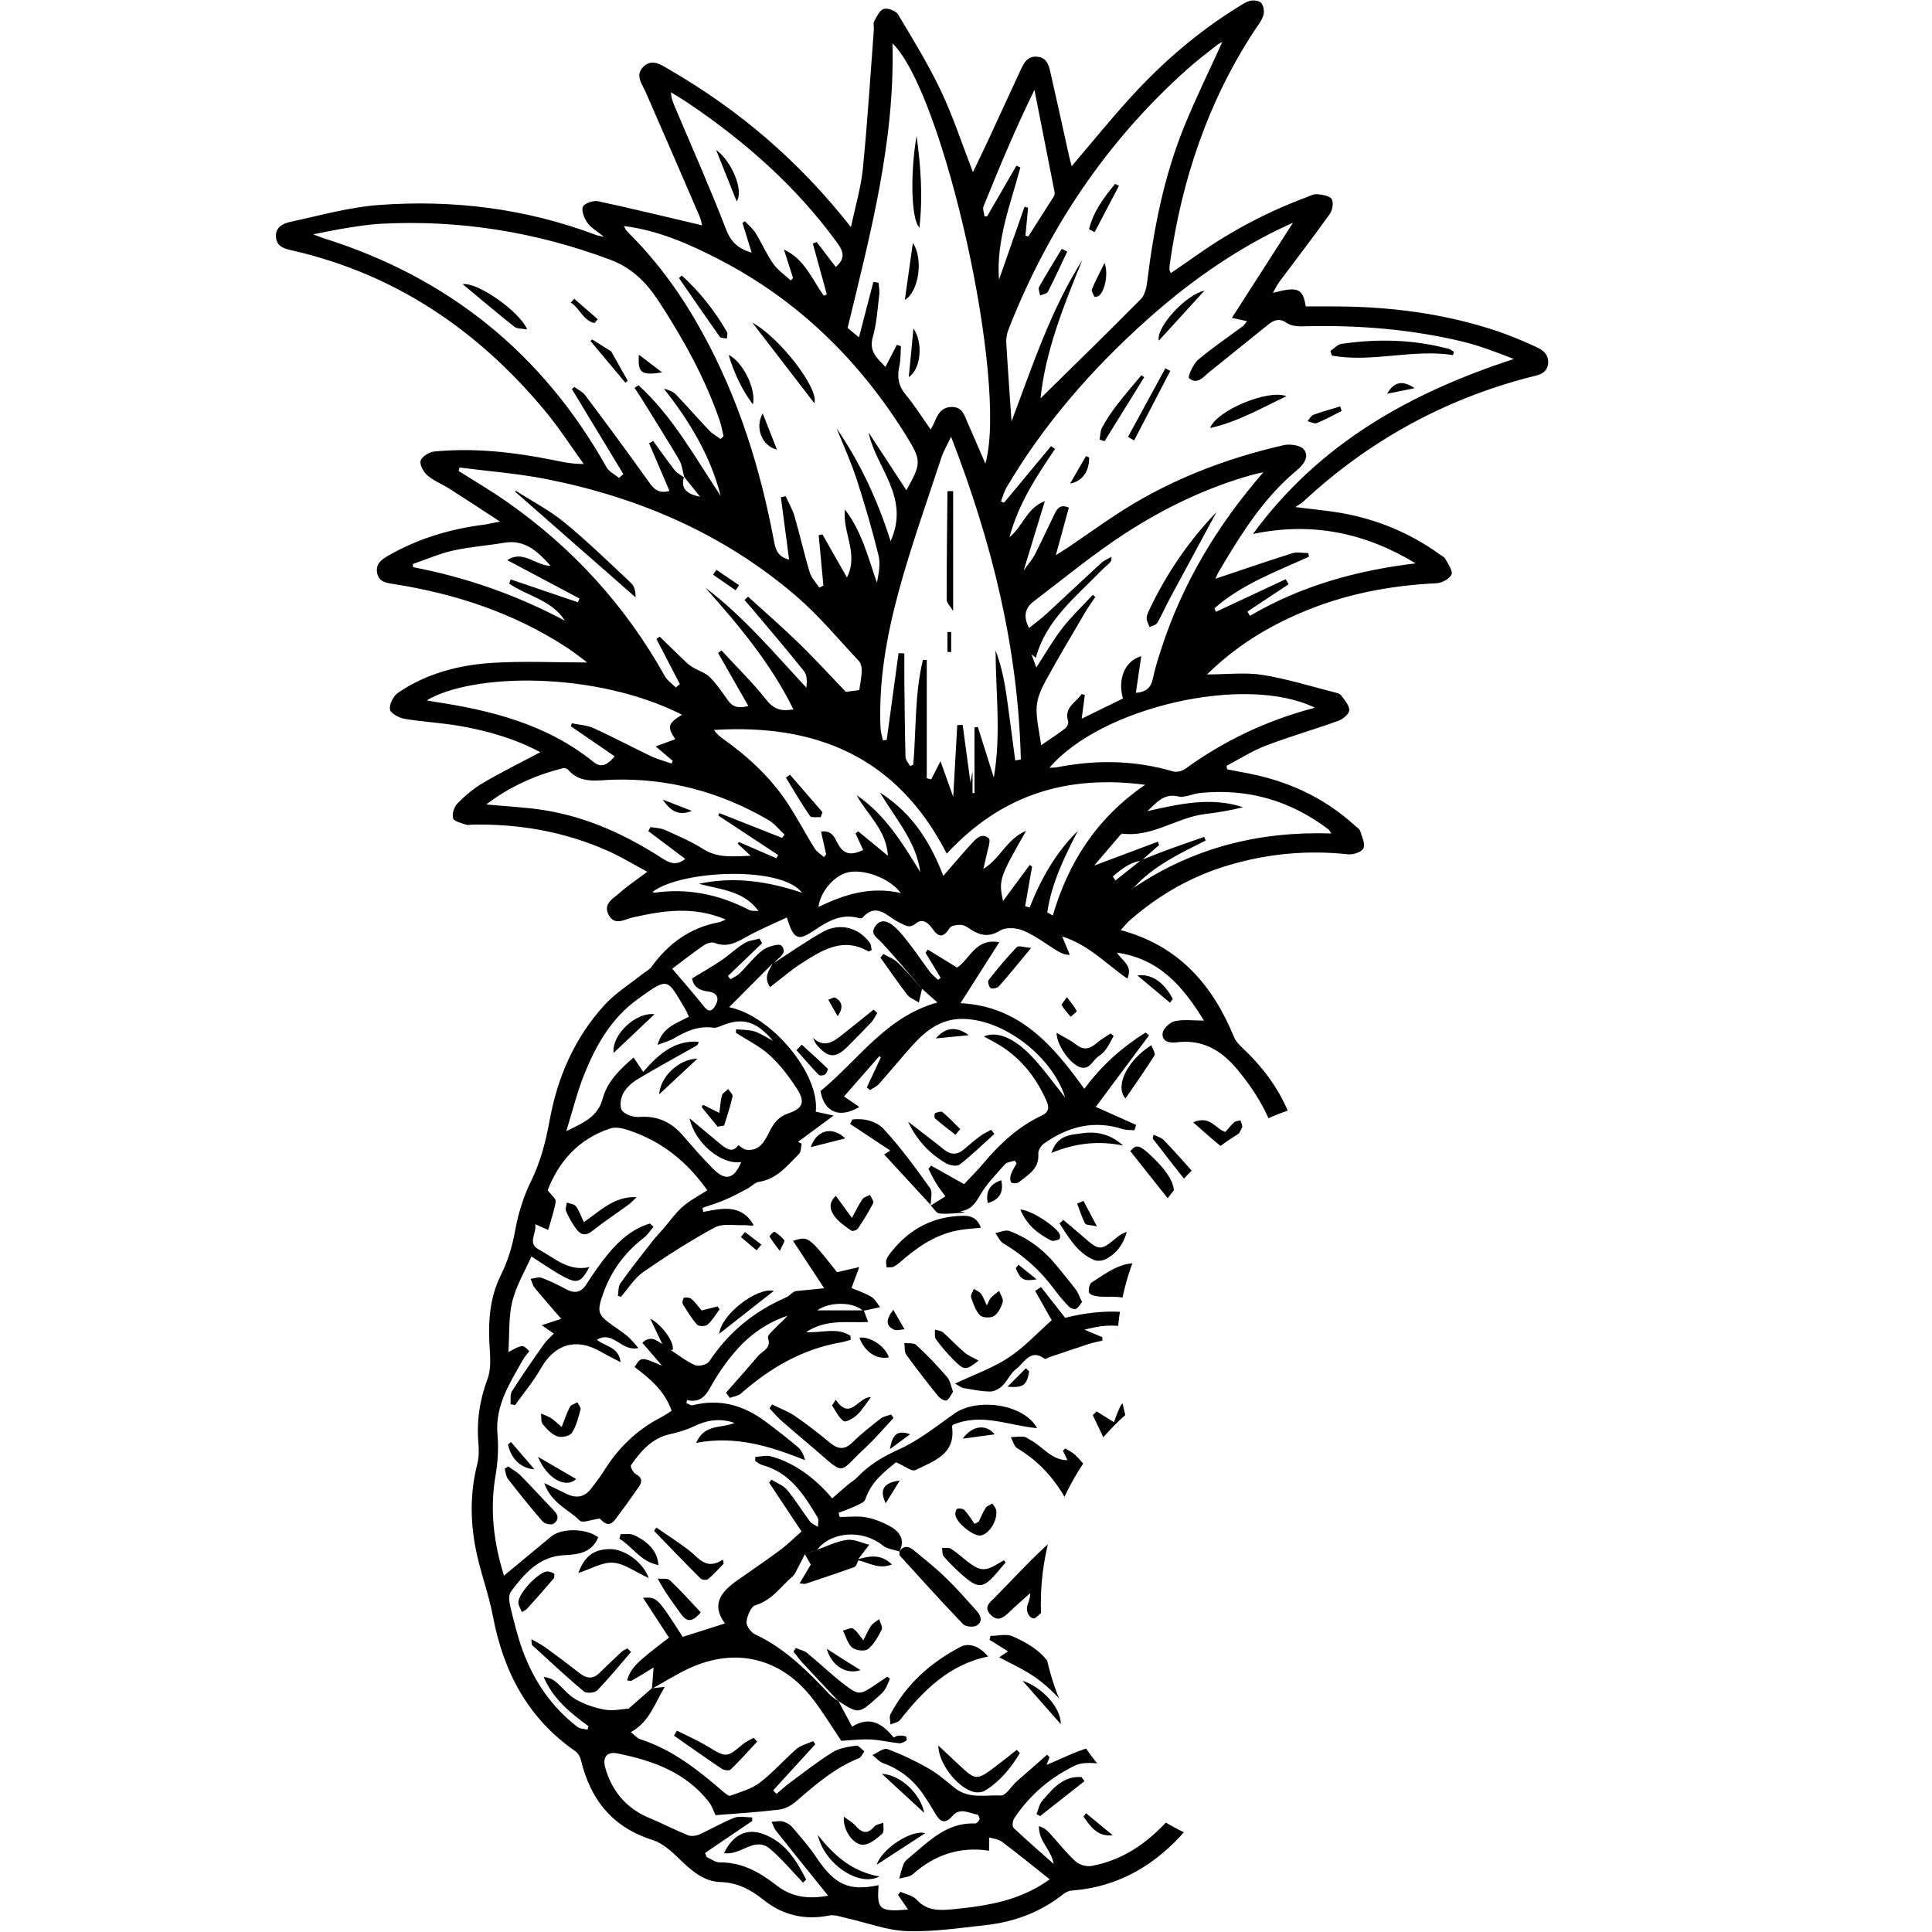 <svg xmlns="http://www.w3.org/2000/svg" xmlns:xlink="http://www.w3.org/1999/xlink" width="1080" zoomAndPan="magnify" viewBox="0 0 810 810" height="1080" preserveAspectRatio="xMidYMid meet" version="1.0"><defs><clipPath id="d18a28aab5"><path d="M 115.332 0 L 649.332 0 L 649.332 810 L 115.332 810 Z M 115.332 0 " clip-rule="nonzero"/></clipPath><clipPath id="61bc11f574"><path d="M 468.316 459.812 L 680.98 459.812 L 680.98 672.477 L 468.316 672.477 Z M 468.316 459.812 " clip-rule="nonzero"/></clipPath><clipPath id="283651f8c7"><path d="M 574.648 459.812 C 515.922 459.812 468.316 507.418 468.316 566.145 C 468.316 624.871 515.922 672.477 574.648 672.477 C 633.375 672.477 680.98 624.871 680.98 566.145 C 680.98 507.418 633.375 459.812 574.648 459.812 Z M 574.648 459.812 " clip-rule="nonzero"/></clipPath><clipPath id="16f369088e"><path d="M 436.375 566.145 L 649.035 566.145 L 649.035 778.809 L 436.375 778.809 Z M 436.375 566.145 " clip-rule="nonzero"/></clipPath><clipPath id="5f7b38ae0c"><path d="M 542.703 566.145 C 483.98 566.145 436.375 613.75 436.375 672.477 C 436.375 731.199 483.98 778.809 542.703 778.809 C 601.43 778.809 649.035 731.199 649.035 672.477 C 649.035 613.75 601.43 566.145 542.703 566.145 Z M 542.703 566.145 " clip-rule="nonzero"/></clipPath></defs><rect x="-81" width="972" fill="#ffffff" y="-81" height="972" fill-opacity="1"/><rect x="-81" width="972" fill="#ffffff" y="-81" height="972" fill-opacity="1"/><rect x="-81" width="972" fill="#ffffff" y="-81" height="972" fill-opacity="1"/><rect x="-81" width="972" fill="#ffffff" y="-81" height="972" fill-opacity="1"/><g clip-path="url(#d18a28aab5)"><path fill="#000000" d="M 641.977 144.52 C 637.457 142.508 632.855 140.578 628.172 138.977 C 605.539 131.34 582.203 128.426 558.418 128.465 C 554.723 128.465 550.984 128.465 547.449 128.465 C 546.176 120.828 544.164 120.047 533.688 122.758 C 534.676 121.035 535.375 119.473 536.359 118.16 C 543.426 108.719 550.613 99.355 557.473 89.789 C 558.625 88.188 559.199 84.945 558.336 83.508 C 557.473 82.07 554.434 81.66 552.297 81.414 C 550.902 81.25 549.34 82.113 547.902 82.645 C 531.594 88.684 516.352 96.73 502.141 106.707 C 498.441 109.332 494.664 111.879 490.844 114.508 C 490.516 113.645 490.309 113.355 490.309 113.07 C 490.309 112.207 490.352 111.344 490.473 110.523 C 495.445 75.34 506.496 42.371 526.129 12.523 C 527.445 10.512 529.047 8.582 529.703 6.324 C 530.156 4.805 529.785 2.465 528.801 1.273 C 527.98 0.289 525.637 0 524.199 0.328 C 522.27 0.781 520.504 2.055 518.777 3.121 C 502.223 13.383 487.555 26.031 474.453 40.359 C 465.824 49.762 457.773 59.738 449.312 69.672 C 448.898 68.152 448.488 66.676 448.16 65.199 C 445.574 53.539 443.027 41.836 440.355 30.176 C 439.656 27.18 438.836 24.102 434.809 23.773 C 430.906 23.441 429.43 26.152 428.074 28.984 C 423.512 38.758 419.035 48.57 414.516 58.34 C 412.422 62.898 410.203 67.414 407.902 72.176 C 403.344 60.395 399.645 48.98 394.551 38.223 C 389.293 27.137 382.844 16.629 376.52 6.078 C 375.613 4.559 372.285 3.242 370.562 3.734 C 368.879 4.188 367.602 6.898 366.535 8.828 C 366 9.77 366.453 11.168 366.371 12.359 C 364.891 31.777 363.699 51.238 361.77 70.617 C 360.988 78.539 358.648 86.34 356.758 95.211 C 335.027 67.539 309.887 46.148 280.844 29.312 C 277.391 27.301 273.406 24.266 269.629 28.082 C 266.137 31.656 269.301 35.348 270.82 38.879 C 278.336 56.082 285.812 73.328 293.25 90.57 C 293.906 92.129 294.195 93.812 294.359 94.469 C 279.652 91.023 265.273 87.492 250.773 84.371 C 248.801 83.961 245.062 85.191 244.406 86.668 C 243.664 88.352 244.938 91.473 246.254 93.363 C 247.652 95.414 250.117 96.73 253.195 99.273 C 251.102 98.824 250.445 98.742 249.828 98.492 C 220.496 87.41 190.059 83.672 159 85.93 C 146.555 86.836 134.23 90.324 121.863 92.992 C 118.785 93.648 115.375 95.129 115.703 99.398 C 116.031 103.543 119.316 104.242 122.605 105.023 C 165.859 114.918 200.492 138.523 228.547 172.312 C 234.383 179.336 239.352 187.094 244.734 194.523 C 239.887 194.566 235.941 193.703 231.957 192.883 C 215.445 189.559 198.809 187.668 181.965 189.312 C 179.867 189.516 176.828 191.488 176.336 193.211 C 175.883 194.934 177.609 197.973 179.254 199.371 C 182.086 201.75 185.742 203.148 188.906 205.199 C 195.48 209.387 201.93 213.656 209.609 218.664 C 206.16 219.324 204.352 219.816 202.547 220.02 C 188.453 221.828 175.145 225.891 162.781 232.953 C 159.945 234.598 157.48 236.359 158.098 240.055 C 158.715 243.957 161.793 244.324 165 244.859 C 190.797 248.883 215.199 256.93 237.258 271.219 C 240.422 273.27 243.336 275.609 246.211 277.746 C 232.738 277.746 219.551 277.09 206.488 277.91 C 192.398 278.773 178.719 282.344 166.848 290.473 C 164.914 291.789 163.191 295.234 163.477 297.41 C 163.727 299.012 167.215 300.941 169.516 301.352 C 177.281 302.668 185.168 303.035 192.934 304.391 C 204.641 306.445 216.059 309.77 226.535 315.355 C 218.359 319.707 210.27 323.688 202.504 328.246 C 198.559 330.543 194.945 333.625 191.742 336.906 C 190.344 338.305 189.441 341.301 189.977 343.109 C 190.344 344.379 193.383 345.039 195.316 345.734 C 196.055 346.023 197 345.777 197.863 345.734 C 217.664 345.324 236.766 348.691 254.879 356.738 C 260.387 359.203 265.562 362.363 271.395 365.484 C 266.957 368.852 263.219 371.273 259.973 374.188 C 257.223 376.652 252.582 378.867 255.25 383.672 C 257.797 388.312 261.863 385.395 265.355 384.617 C 277.969 381.824 290.578 379.73 304.301 385.52 C 302.617 386.176 302.082 386.547 301.508 386.629 C 289.387 388.887 280.227 395.535 273.121 405.391 C 272.258 406.582 270.738 407.277 269.547 408.223 C 264.082 412.574 258.004 416.352 253.359 421.441 C 240.953 435.074 233.766 451.496 230.48 469.48 C 228.836 478.43 226.699 486.969 222.633 495.223 C 219.43 501.75 217.211 508.977 215.938 516.117 C 214.746 522.77 212.816 528.848 209.855 534.883 C 205.543 543.668 204.68 553.191 205.176 562.922 C 205.422 567.973 206.117 573.516 204.434 577.992 C 201.105 586.898 199.793 595.77 200.574 605.129 C 200.82 607.961 200.82 611 200.121 613.75 C 197.164 625.246 197.121 636.906 199.258 648.402 C 201.066 658.258 204.805 667.781 206.652 677.594 C 211.09 700.953 221.32 720.457 241.285 734.25 C 242.391 735.031 243.254 736.633 243.582 737.988 C 247.57 754.531 256.77 766.109 273.57 771.406 C 277.805 772.762 281.625 776.25 284.949 779.496 C 289.879 784.258 295.059 788.855 302.039 789.062 C 309.27 789.266 314.773 792.266 320.074 796.492 C 328.168 802.98 337.285 805.113 347.555 803.102 C 349.98 802.609 352.773 803.719 355.363 804.293 C 363.66 806.141 371.875 809.344 380.215 809.629 C 391.266 810 402.398 808.316 413.449 807.086 C 425.402 805.73 436.371 801.664 445.902 794.027 C 446.887 793.25 448.324 792.676 449.559 792.594 C 469.152 791.113 484.68 781.711 497.211 767.219 C 501.07 762.785 505.219 759.625 510.602 757.57 C 519.887 754.039 526.129 747.594 529.621 738.07 C 531.184 733.801 534.102 729.613 537.508 726.574 C 549.914 715.488 558.051 702.227 559.57 685.559 C 561.008 669.957 561.582 654.273 562.527 638.633 C 562.609 637.441 562.32 636.25 562.363 635.059 C 562.445 631.363 562.035 627.547 562.855 624.055 C 567.578 603.734 567.293 583.699 560.801 563.785 C 560.02 561.445 560.062 558.816 559.855 556.273 C 559.199 549.375 558.625 542.477 557.969 535.578 C 557.68 532.746 556.777 529.914 556.98 527.121 C 558.336 509.551 555.914 492.965 544.863 478.512 C 544.039 477.445 543.383 476.172 543.055 474.898 C 539.359 460.898 531.594 449.445 521.16 439.59 C 519.68 438.195 518.121 436.633 517.379 434.828 C 508.383 412.863 494.172 396.48 469.852 389.953 C 471.371 388.309 472.52 386.832 473.918 385.641 C 485.953 375.172 499.551 367.371 514.875 362.816 C 531.305 357.887 548.066 356.328 565.195 358.176 C 567.332 358.422 570.988 357.191 571.645 355.629 C 572.469 353.742 570.988 350.742 570.25 348.363 C 569.961 347.5 568.852 346.883 568.113 346.188 C 554.844 334.035 539.109 327.055 521.527 323.895 C 519.148 323.484 516.805 322.988 514.465 322.539 C 514.383 322.047 514.34 321.555 514.258 321.059 C 519.68 318.227 524.855 314.859 530.527 312.684 C 540.59 308.824 550.941 305.871 561.09 302.215 C 563.02 301.516 565.609 299.383 565.691 297.781 C 565.773 295.77 563.719 293.594 562.363 291.621 C 561.953 291.008 560.926 290.637 560.145 290.434 C 549.914 287.848 539.77 284.645 529.375 282.961 C 522.188 281.809 514.711 282.754 506.043 282.754 C 518.285 270.809 531.223 262.965 545.355 256.93 C 563.512 249.129 582.531 245.477 602.25 244.531 C 604.512 244.406 607.672 242.727 608.535 240.918 C 609.234 239.48 607.18 236.609 606.07 234.473 C 605.66 233.652 604.551 233.117 603.73 232.5 C 591.16 223.43 577.191 217.641 561.953 215.012 C 556.199 214.027 550.367 213.535 543.098 212.59 C 544.945 211.316 545.727 210.945 546.34 210.371 C 573.535 185.039 605.125 167.59 641.113 158.191 C 644.523 157.285 648.59 157 649.082 152.277 C 649.289 147.391 645.344 146.039 641.977 144.52 Z M 497.742 29.027 C 501.812 25.371 506.207 22.09 510.52 18.68 C 511.055 18.27 511.672 18.023 512.449 17.613 C 506.945 29.766 501.195 41.387 496.348 53.375 C 487.969 74.105 483.695 95.906 480.984 118.035 C 480.656 120.582 479.996 123.703 478.312 125.387 C 464.266 139.59 449.969 153.508 436.246 167.016 C 438.262 147.352 445.902 128.18 453.789 109.004 C 440.562 129.82 433.004 153.098 424.09 176.664 C 423.309 165.047 422.484 154.25 421.871 143.41 C 421.789 141.602 422.199 139.633 422.898 137.906 C 439.41 95.867 463.934 59.246 497.742 29.027 Z M 412.34 86.547 C 418.996 70.125 425.773 53.785 433.699 37.691 C 436.496 51.855 439.289 66.02 442.082 80.223 C 442.203 80.84 442.246 81.703 441.918 82.195 C 438.344 87.859 434.727 93.527 431.113 99.152 C 430.703 99.027 430.332 98.906 429.922 98.781 C 430.293 94.883 430.66 90.98 431.031 87.082 C 430.539 86.957 430.043 86.793 429.551 86.668 C 425.977 96.852 422.402 107.074 418.828 117.258 C 417.598 100.672 423.676 85.645 427.785 70.207 C 427.25 69.961 426.719 69.715 426.141 69.469 C 422.035 76.527 417.926 83.633 413.859 90.695 C 413.488 90.695 413.121 90.734 412.75 90.734 C 412.625 89.297 411.887 87.695 412.34 86.547 Z M 431.688 380.469 C 431.07 380.305 430.414 380.141 429.797 379.934 C 430.785 374.391 431.73 368.852 432.715 363.266 C 432.344 363.062 432.016 362.855 431.688 362.652 C 428.074 367.535 424.5 372.422 420.516 377.801 C 418.664 368.934 418.953 368.027 430.211 348.32 C 421.953 351.77 419.488 359.941 412.258 364.293 C 412.625 362.734 413.078 361.172 413.367 359.613 C 413.859 356.781 415.625 352.305 414.477 351.402 C 411.23 348.773 408.684 352.223 406.547 354.562 C 402.77 358.711 399.152 362.98 395.496 367.207 C 390.363 353.988 383.172 341.383 368.918 332.27 C 375.859 343.766 384.16 353.004 385.844 365.648 C 378.449 353.617 371.176 341.59 359.141 333.379 C 363.66 341.672 371.672 347.992 372.246 358.793 C 368.098 355.383 363.949 351.977 359.797 348.527 C 359.43 348.816 359.059 349.145 358.688 349.43 C 359.715 351.648 360.703 353.824 361.895 356.367 C 357.621 358.34 354.129 358.875 351.336 353.863 C 350.02 351.523 349.035 347.91 344.23 348.648 C 345.008 352.059 345.668 355.137 346.367 358.215 C 346.035 358.586 345.707 358.957 345.422 359.324 C 344.105 358.133 342.422 357.148 341.52 355.672 C 337.449 349.145 333.918 342.246 329.605 335.883 C 322.621 325.578 313.582 317.199 303.438 309.977 C 301.918 308.906 300.48 307.758 299.328 306.035 C 341.805 303.406 375.902 316.953 396.934 357.887 C 419.609 333.461 446.766 324.672 480.121 329.027 C 459.828 342.902 447.957 361.5 441.383 383.836 C 440.602 383.383 439.82 382.934 439.082 382.523 C 440.848 370.285 446.27 359.285 451.898 348.32 C 442.613 357.477 436.41 368.48 431.688 380.469 Z M 377.668 374.391 C 364.727 371.52 353.84 375.051 343.16 380.262 C 343.902 373.941 349.406 367.453 355.031 365.852 C 361.523 364.047 372.738 367.863 377.668 374.391 Z M 425.648 318.844 C 424.992 313.918 424.336 308.949 423.676 304.023 C 422.938 298.602 422.281 293.141 421.375 287.766 C 420.516 282.672 419.281 277.664 417.391 272.695 C 417.473 290.473 419.773 308.129 416.652 325.988 C 414.434 318.926 412.176 311.824 409.957 304.762 C 409.504 304.844 409.055 304.926 408.559 305.008 C 408.559 314.164 408.559 323.359 408.559 332.516 C 408.273 332.516 408.027 332.516 407.738 332.516 C 407.738 329.723 407.738 326.973 407.738 323.359 C 407.41 325.125 407.246 326.07 406.875 328.082 C 405.684 319.336 404.656 311.617 403.59 303.859 C 402.852 303.898 402.07 303.98 401.328 304.023 C 400.797 313.754 400.223 323.441 399.645 334.074 C 397.633 328.41 395.906 323.566 394.305 319.129 C 393.074 321.512 391.719 324.141 390.402 326.766 C 389.785 326.602 389.172 326.438 388.555 326.273 C 388.555 309.77 388.555 293.223 388.555 276.719 C 388.02 276.68 387.484 276.68 386.953 276.637 C 383.418 291.047 384.16 305.992 382.887 320.691 C 382.434 320.812 381.98 320.938 381.531 321.102 C 380.871 319.871 379.68 318.637 379.641 317.367 C 379.352 306.648 379.27 295.895 379.148 285.176 C 379.105 281.441 379.148 277.703 379.148 273.969 C 378.324 273.926 377.543 273.887 376.723 273.844 C 375.078 285.957 373.438 298.109 371.754 310.223 C 371.219 310.262 370.684 310.344 370.152 310.387 C 369.82 308.66 369.246 306.977 369.164 305.254 C 368.301 285.711 371.711 266.66 376.766 248.02 C 381.898 229.094 388.555 210.535 394.676 191.855 C 395.496 189.312 396.934 186.93 398.742 183.109 C 416.078 227.781 426.883 272.082 427.992 318.434 C 427.211 318.516 426.43 318.68 425.648 318.844 Z M 374.176 18.148 C 395.785 39.289 422.734 160.488 413.121 194.402 C 410.492 188.324 408.23 182.906 405.809 177.57 C 404.453 174.57 403.793 170.754 399.277 170.629 C 394.512 170.547 392.992 174.039 391.512 177.57 C 391.184 178.348 390.73 179.047 390.199 180.074 C 386.5 174.859 383.418 169.891 379.723 165.457 C 376.641 161.762 376.066 158.066 377.051 153.551 C 377.668 150.84 377.543 147.926 377.711 145.133 C 377.133 144.93 376.602 144.766 376.023 144.559 C 374.504 147.516 372.984 150.43 371.219 153.84 C 367.809 150.184 364.195 147.434 365.918 141.355 C 367.562 135.648 367.891 129.574 368.629 123.66 C 368.836 121.977 368.465 120.254 368.344 118.531 C 367.602 118.406 366.906 118.324 366.164 118.199 C 364.195 125.754 362.223 133.309 360.125 141.438 C 358.441 140.043 356.965 138.852 355.363 137.496 C 364.852 98.289 375.246 59.246 374.176 18.148 Z M 283.184 45.367 C 282.32 43.355 281.418 41.387 281.297 38.676 C 283.758 40.234 286.309 41.715 288.73 43.355 C 312.434 59.367 333.629 78.047 350.598 101.246 C 353.02 104.57 355.199 107.855 350.391 111.918 C 347.598 108.305 345.008 104.859 342.379 101.449 C 341.848 101.656 341.312 101.902 340.777 102.105 C 342.75 109.211 344.723 116.312 346.652 123.414 C 346.242 123.621 345.789 123.824 345.379 123.988 C 340.449 117.094 337.367 108.637 328.66 104.613 C 329.934 108.594 331.207 112.578 332.48 116.52 C 332.191 116.887 331.906 117.258 331.578 117.625 C 329.07 115.285 326.113 113.316 324.184 110.566 C 321.348 106.543 319.375 101.902 316.789 97.715 C 315.637 95.867 313.832 94.387 312.309 92.746 C 311.98 92.992 311.613 93.199 311.281 93.445 C 312.516 97.426 313.746 101.41 315.145 105.926 C 309.477 104.281 306.52 101.492 304.465 96.316 C 297.852 79.199 290.375 62.324 283.184 45.367 Z M 301.301 108.676 C 334.574 125.836 360.332 151.086 379.969 182.742 C 386.375 193.086 386.336 194.238 380.008 205.527 C 374.711 197.441 369.41 189.352 364.152 181.305 C 367.234 196.25 381.734 208.32 373.395 226.879 C 367.852 209.387 360.539 193.867 350.719 179.539 C 353.555 186.602 356.758 193.539 359.102 200.766 C 362.551 211.316 365.633 221.992 368.301 232.75 C 369.207 236.359 368.426 240.426 367.645 244.285 C 363.906 233.57 361.277 222.73 354.254 213.617 C 353.102 223.141 360.168 232.297 355.074 242.109 C 351.625 236.031 348.215 230.039 344.805 224.043 C 344.312 224.168 343.777 224.25 343.242 224.371 C 343.902 231.434 344.559 238.496 345.215 245.516 C 344.641 245.805 344.066 246.09 343.488 246.379 C 342.094 244.242 340.164 242.273 339.465 239.891 C 337.121 232.215 335.398 224.371 333.18 216.652 C 332.316 213.656 330.672 210.906 329.398 208.031 C 328.742 208.195 328.043 208.359 327.387 208.484 C 328.496 217.066 329.645 225.645 330.836 234.598 C 326.605 233.609 325.293 231.023 324.594 227.371 C 318.883 196.617 309.641 167.016 294.48 139.469 C 286.309 124.523 276.531 110.77 264.492 98.617 C 263.754 97.879 263.055 97.141 262.398 96.359 C 262.109 95.988 261.988 95.457 261.617 94.758 C 276.078 96.605 288.855 102.27 301.301 108.676 Z M 135.707 99.891 C 134.762 99.602 133.82 99.191 131.312 98.246 C 137.145 97.141 141.5 96.152 145.855 95.496 C 150.414 94.801 155.016 94.059 159.617 93.812 C 192.727 92.09 224.688 97.223 255.824 108.883 C 265.48 112.496 271.438 118.98 276.57 126.906 C 286.637 142.426 295.59 158.559 301.672 176.133 C 302.449 178.348 302.82 180.648 303.355 182.906 C 302.945 183.277 302.492 183.688 302.082 184.055 C 300.438 182.824 298.59 181.84 297.234 180.359 C 292.551 175.434 288.113 170.301 283.391 165.414 C 282.199 164.145 280.352 163.484 278.336 162.953 C 289.102 176.582 297.852 191.117 302.164 207.91 C 291.402 191.816 282.156 174.695 267.699 161.516 C 267.164 161.887 266.59 162.254 266.055 162.625 C 267 164.102 267.984 165.539 268.93 167.016 C 274.23 175.598 279.609 184.098 284.746 192.801 C 285.977 194.895 286.184 197.523 286.84 199.945 C 289.059 202.734 291.32 205.488 293.535 208.277 C 288.73 207.293 285.199 205.363 286.719 200.109 C 285.402 199.125 283.801 198.344 282.816 197.07 C 279.691 193.086 276.816 188.941 273.859 184.875 C 273.285 185.203 272.711 185.535 272.133 185.863 C 274.926 192.391 277.723 198.957 280.68 205.816 C 275.543 207.293 273.652 204.336 271.395 201.176 C 262.891 189.23 254.141 177.445 245.352 165.703 C 244.242 164.227 242.309 163.363 240.789 162.215 C 240.461 162.5 240.094 162.789 239.762 163.117 C 246.953 174.98 254.141 186.887 261.332 198.754 C 260.715 199.289 260.141 199.82 259.523 200.355 C 257.758 198.918 255.414 197.809 254.348 196.004 C 227.523 148.172 187.922 116.273 135.707 99.891 Z M 242.27 252.496 C 232.902 249.293 223.496 246.133 214.129 242.93 C 213.926 243.504 213.719 244.078 213.473 244.695 C 221.152 249.949 231.383 251.551 236.805 260.215 C 216.676 249.5 195.52 242.066 173.215 237.797 C 173.172 237.348 173.09 236.938 173.051 236.484 C 178.676 234.555 184.223 232.09 189.977 230.82 C 196.957 229.258 204.148 228.766 211.211 227.574 C 219.922 226.055 225.262 230.984 230.891 237.266 C 224.441 237.102 219.305 230.406 212.691 234.844 C 223.086 240.383 233.027 245.641 242.969 250.938 C 242.762 251.43 242.516 251.961 242.27 252.496 Z M 212.445 210.332 C 205.914 205.773 199.055 201.75 192.316 197.48 C 192.438 196.988 192.523 196.496 192.645 196.004 C 204.926 197.605 217.293 198.508 229.41 200.93 C 268.148 208.648 303.559 223.961 333.711 249.828 C 343.285 258.039 351.418 267.891 360.086 277.129 C 360.988 278.074 361.359 279.922 361.277 281.316 C 361.195 284.027 360.621 286.738 360.25 289.324 C 358.238 289.609 356.223 289.859 354.621 290.062 C 347.926 283.082 341.477 276.023 334.656 269.41 C 327.84 262.801 320.648 256.562 313.625 250.156 C 313.133 250.609 312.641 251.102 312.145 251.551 C 313.254 252.824 314.363 254.055 315.473 255.371 C 322.703 263.992 330.055 272.574 337.082 281.398 C 338.395 283.043 338.395 285.668 338.066 288.297 C 324.387 273.598 311.652 258.41 295.715 246.379 C 309.641 262.062 323.113 278.035 332.645 297.41 C 327.676 298.316 324.469 297.453 321.305 293.43 C 315.555 286.121 308.82 279.594 302.492 272.695 C 302 273.066 301.508 273.395 301.055 273.762 C 305.203 281.031 309.352 288.258 313.746 295.977 C 309.723 297.082 307.215 296.508 305.164 293.594 C 302.781 290.227 300.48 286.777 297.605 283.906 C 295.754 282.059 292.922 281.234 290.578 279.84 C 289.43 279.184 288.359 278.32 287.414 277.418 C 283.758 273.926 280.188 270.398 276.57 266.906 C 276.117 267.234 275.668 267.562 275.215 267.891 C 278.5 274.215 281.746 280.496 285.035 286.82 C 284.457 287.27 283.926 287.723 283.348 288.215 C 281.789 286.656 279.773 285.34 278.746 283.492 C 262.273 253.973 240.094 229.668 212.445 210.332 Z M 181.555 294.129 C 180.73 294.004 179.91 293.84 178.883 293.637 C 198.438 282.016 249.703 281.359 285.938 299.629 C 279.98 303.363 279.652 304.637 283.102 309.934 C 280.719 310.797 278.336 311.66 274.887 312.93 C 277.844 315.438 279.98 317.199 282.074 319.008 C 281.91 319.379 281.746 319.746 281.582 320.117 C 278.664 319.09 275.625 318.309 272.832 316.996 C 264.82 313.176 256.977 308.949 248.883 305.293 C 246.129 304.023 242.844 303.898 239.762 303.242 C 239.598 303.652 239.434 304.062 239.312 304.473 C 245.352 308.621 251.391 312.766 257.715 317.117 C 255.004 320.199 252.414 322.375 248.844 319.461 C 229.207 303.613 205.789 297.742 181.555 294.129 Z M 228.098 339.66 C 220.375 338.426 212.488 338.098 203.859 337.277 C 213.762 329.723 224.359 325.082 235.738 322.129 C 236.477 321.922 237.668 322.129 238.121 322.66 C 243.336 328.738 250.281 327.094 256.812 326.891 C 280.188 326.191 301.918 332.023 322.047 343.723 C 324.676 345.242 326.648 347.828 328.949 349.922 C 328.578 350.375 328.207 350.828 327.879 351.277 C 319.129 347.828 310.34 344.34 301.59 340.891 C 301.426 341.219 301.301 341.547 301.137 341.918 C 309.516 347.418 317.855 352.922 326.234 358.461 C 325.988 358.914 325.742 359.367 325.496 359.816 C 320.238 357.559 315.02 355.262 309.762 353.004 C 309.598 353.25 309.477 353.496 309.312 353.742 C 310.832 355.18 312.391 356.613 314.734 358.793 C 307.297 359.039 300.973 359.859 294.809 355.957 C 289.797 352.754 284.211 350.414 278.789 347.953 C 276.941 347.133 274.762 347.133 272.711 346.762 C 272.422 347.336 272.094 347.871 271.805 348.445 C 276.941 352.305 282.074 356.164 287.293 360.105 C 283.637 363.062 280.719 361.871 277.641 359.859 C 262.398 350.004 246.129 342.531 228.098 339.66 Z M 274.434 374.27 C 274.188 374.309 273.902 374.023 273.613 373.898 C 285.73 364.746 327.715 362.898 336.219 374.27 C 321.758 369.465 307.957 367.371 292.961 370.535 C 302.617 373.039 311.859 373.531 318.02 381.945 C 316.707 381.824 315.188 382.07 314.078 381.496 C 301.59 375.051 288.484 372.258 274.434 374.27 Z M 244.855 450.676 C 249.703 438.48 256.234 426.984 267.039 419.145 C 280.598 409.289 279.527 410.152 287.332 423.125 C 287.867 423.988 288.195 424.973 288.812 426.246 C 283.637 429.121 277.805 430.516 275.668 438.07 C 278.625 436.961 280.555 436.469 282.199 435.527 C 287.457 432.406 292.797 429.941 299.125 430.887 C 300.07 431.008 301.137 430.598 302.039 430.23 C 310.996 426.371 316.953 427.891 324.059 436.348 C 321.059 434.785 318.758 433.184 316.254 432.406 C 313.832 431.668 311.16 431.789 308.613 431.543 C 308.57 432.035 308.57 432.488 308.531 432.98 C 313.297 436.102 318.594 438.645 322.746 442.465 C 327.098 446.445 330.754 451.293 334 456.258 C 337.656 461.844 336.793 464.676 330.551 466.77 C 326.234 468.246 324.387 470.914 322.539 474.57 C 320.566 478.469 318.43 482.82 312.762 482 C 311.695 481.836 310.789 480.895 309.516 480.113 C 307.297 483.48 304.668 481.797 302.121 479.703 C 297.973 476.293 293.867 472.844 289.102 468.863 C 291.402 479.457 302.699 488.527 310.789 487.176 C 307.75 494.277 304.34 495.305 299.125 490.172 C 294.523 485.613 290.293 480.645 286.02 475.762 C 281.211 470.301 275.422 467.715 267.945 468.289 C 265.562 468.453 262.109 467.344 260.797 465.578 C 259.688 464.102 260.18 460.488 261.246 458.477 C 262.523 456.055 264.902 453.918 267.285 452.48 C 275.297 447.637 283.555 443.203 291.73 438.562 C 292.262 438.234 292.758 437.785 292.922 436.758 C 283.227 436.059 276.531 441.395 269.668 449.402 C 268.355 447.434 267.164 445.668 265.645 443.367 C 259.809 448.375 254.594 453.508 252.703 460.527 C 250.691 468.125 244.938 470.586 237.422 474.242 C 240.133 465.496 241.98 457.859 244.855 450.676 Z M 547.367 698.738 C 546.711 700.422 546.301 702.227 545.809 703.953 C 541.906 695.492 533.566 692.539 525.719 688.188 C 534.102 679.727 542.273 671.516 551.434 662.281 C 552.789 675.992 551.805 687.57 547.367 698.738 Z M 504.77 427.891 C 500.25 427.891 496.223 427.312 492.527 428.137 C 490.473 428.586 487.637 431.254 487.434 433.184 C 487.023 436.715 490.391 437.371 493.266 437.004 C 504.316 435.609 512.246 440.453 519.023 448.703 C 525.516 456.586 530.855 465.004 534.102 474.734 C 535.125 477.855 534.551 479.332 531.555 481.141 C 521.859 486.969 513.148 494.07 506.617 503.391 C 511.219 508.195 513.027 508.195 517.297 503.844 C 522.555 498.504 527.648 492.883 533.359 488.035 C 538.004 484.094 539.277 484.668 542.109 490.172 C 547.492 500.684 549.219 511.848 547.656 523.672 C 545.891 523.426 544.289 523.223 541.246 522.812 C 543.344 526.711 544.82 529.871 546.672 532.746 C 550.984 539.52 552.586 546.625 551.312 554.711 C 550.695 558.57 551.23 562.965 552.422 566.699 C 558.133 584.438 558.418 602.336 554.723 620.688 C 547.121 615.352 541.371 606.359 530.648 607.758 C 530.277 608.25 529.867 608.781 529.5 609.277 C 531.102 611.043 532.66 612.848 534.387 614.531 C 540.055 620.195 545.891 625.699 551.395 631.57 C 552.625 632.883 553.039 635.223 553.203 637.152 C 554.23 649.797 550.367 659.98 538.371 664.906 C 539.027 663.387 540.016 661.172 541 658.953 C 540.551 658.586 540.137 658.254 539.688 657.887 C 537.551 660.227 535.25 662.445 533.359 664.949 C 526.871 673.691 527.035 673.652 519.516 666.18 C 513.684 660.391 507.684 654.766 501.523 649.348 C 500.332 648.277 497.949 648.527 496.102 648.195 C 496.676 649.922 496.801 652.016 497.91 653.246 C 504.77 661.09 512.039 668.602 518.734 676.609 C 520.297 678.457 520.871 681.82 520.586 684.367 C 520.172 688.062 516.434 686.707 514.055 687.609 C 509.863 689.172 504.809 690.691 502.18 693.895 C 495.113 702.598 489.078 712.082 482.875 721.441 C 481.969 722.797 482.379 725.012 482.176 726.859 C 482.668 727.066 483.203 727.27 483.695 727.52 C 484.844 726.246 486.078 725.094 487.145 723.742 C 490.719 719.141 493.84 714.176 497.828 709.945 C 500.414 707.195 504.152 705.512 507.316 703.293 C 509.738 701.609 512.039 699.641 514.586 698.164 C 516.188 697.258 518.367 696.191 519.926 696.602 C 526.543 698.285 532.992 700.504 539.523 702.434 C 541.578 703.047 543.711 703.375 545.848 703.871 C 539.48 710.645 532.867 717.172 526.789 724.234 C 524.527 726.82 523.379 730.473 522.105 733.758 C 520.008 739.137 517.543 744.352 512 746.773 C 510.148 747.594 506.988 747.309 505.262 746.238 C 501.441 743.859 498.156 740.695 494.664 737.824 C 494.129 738.273 493.637 738.727 493.102 739.18 C 495.773 743.078 498.484 746.977 501.316 751.125 C 498.441 753.465 496.02 751.781 494.09 749.648 C 489.98 745.09 486.445 739.918 482.051 735.648 C 477.82 731.582 472.852 728.215 468.004 724.809 C 467.016 724.109 465.043 724.52 463.648 724.848 C 463.359 724.891 463.156 727.684 463.566 727.93 C 475.066 734.25 480.16 746.402 488.664 755.438 C 489.938 756.789 490.926 758.434 492.281 760.199 C 482.957 771.242 472.027 779.699 457.527 782.328 C 455.473 782.699 452.434 781.793 450.871 780.355 C 446.887 776.664 443.477 772.27 439.781 768.246 C 438.711 767.098 437.398 766.191 435.59 765.578 C 435.305 771.898 440.766 775.391 441.754 781.465 C 436.125 776.457 430.375 771.488 424.91 766.316 C 424.293 765.742 424.539 763.402 425.199 762.375 C 431.648 752.602 440.398 745.129 450.832 740.164 C 454.406 738.48 459.336 739.262 463.605 739.629 C 466.566 739.875 469.398 741.355 472.645 742.379 C 470.262 734.578 464.141 730.555 456.91 732.609 C 450.668 734.414 444.75 737.496 438.754 739.957 C 439.043 739.262 439.535 737.988 440.027 736.715 C 439.699 736.387 439.328 736.016 439 735.688 C 434.77 739.426 430.496 743.117 426.266 746.855 C 424.008 748.867 421.746 752.848 419.652 752.766 C 413.16 752.48 406.055 754.328 400.18 749.523 C 396.605 746.609 393.031 743.531 389.047 741.273 C 383.625 738.191 377.875 735.441 372 733.305 C 370.438 732.73 367.891 734.906 365.754 735.812 C 367.273 737 368.629 738.645 370.355 739.258 C 377.586 741.848 383.133 746.445 387.363 752.727 C 389.09 755.273 390.73 757.898 392.25 760.566 C 394.305 764.098 396.441 764.715 399.316 761.348 C 402.48 757.652 406.258 760.199 409.75 760.773 C 410.203 760.855 410.859 762.25 410.656 762.785 C 410.41 763.523 409.422 764.551 408.766 764.508 C 396.852 764.016 389.418 772.023 381.281 778.758 C 380.379 779.496 379.312 780.355 378.902 781.383 C 378.039 783.355 377.586 785.531 377.012 787.625 C 378.941 787.051 381.406 786.969 382.762 785.734 C 391.965 777.523 402.605 774.074 414.68 775.922 C 414.68 773.664 414.68 772.023 414.68 770.34 C 416.449 770.914 418.582 771.039 419.98 772.105 C 426.637 777.074 433.043 782.328 440.109 787.91 C 429.797 795.301 419.117 797.93 408.066 799.488 C 405.355 799.859 402.645 800.145 399.891 800.434 C 394.223 800.969 388.758 801.379 384.324 796.453 C 382.762 794.727 379.805 794.191 377.504 793.125 C 377.176 793.578 376.848 794.027 376.52 794.48 C 377.914 796.492 379.27 798.504 380.707 800.598 C 368.711 801.582 367.605 800.68 368.344 790.375 C 355.855 793.004 349.898 790.168 342.258 778.715 C 339.258 774.199 335.602 770.094 332.07 765.945 C 331.125 764.836 329.562 764.016 328.125 763.648 C 326.688 763.32 325.047 763.73 323.484 763.812 C 324.102 765.086 324.512 766.52 325.375 767.59 C 332.398 776.457 339.547 785.285 347.188 794.77 C 338.23 796.492 331.414 795.016 325.457 790.375 C 318.43 784.875 310.996 780.727 301.711 780.809 C 299.902 780.852 298.055 779.332 296.25 778.551 C 296.043 777.977 295.836 777.402 295.633 776.828 C 302.203 772.352 308.82 767.918 315.391 763.441 C 315.391 762.949 315.352 762.457 315.352 761.965 C 312.844 761.965 310.094 761.266 307.914 762.086 C 302.863 764.059 298.137 766.891 293.168 769.109 C 291.77 769.723 289.676 769.969 288.32 769.395 C 282.938 767.219 277.805 764.508 272.465 762.293 C 262.727 758.309 256.605 751.125 253.773 741.188 C 252.5 736.633 254.469 734.25 258.988 735.152 C 273.652 738.109 287.414 743.035 297.109 755.355 C 298.547 757.16 299.246 759.543 299.988 761.02 C 308.57 760.32 317.57 759.789 326.484 758.719 C 328.988 758.434 331.699 757.039 333.629 755.355 C 341.805 748.293 349.898 741.191 360.129 737.125 C 361.113 736.715 361.648 735.234 362.387 734.25 C 361.234 733.391 359.961 731.707 358.938 731.871 C 355.609 732.363 351.992 732.855 349.242 734.539 C 343.16 738.273 337.492 742.75 331.742 746.977 C 329.605 748.539 327.633 750.344 325.578 752.07 C 325.086 751.578 324.594 751.125 324.141 750.633 C 330.016 744.188 335.93 737.742 341.805 731.293 C 341.52 730.844 341.23 730.434 340.941 729.98 C 338.602 731.047 335.891 731.625 334 733.223 C 328.699 737.781 324.059 743.203 318.512 747.43 C 315.023 750.059 310.422 751.289 306.23 752.848 C 305.531 753.098 304.176 751.988 303.312 751.25 C 292.797 742.176 281.992 733.555 268.477 729.199 C 267.082 728.75 265.973 727.352 264.492 726.203 C 272.258 721.934 274.312 714.504 278.707 707.234 C 276.078 707.523 274.68 707.645 273.285 707.812 C 273.285 707.812 273.285 707.812 273.242 707.812 L 273.285 707.812 C 270.082 710.602 266.957 713.352 263.547 716.352 C 260.879 716.516 257.141 717.375 253.648 716.801 C 249.418 716.062 245.145 714.586 241.406 712.492 C 238.203 710.684 235.859 707.48 232.945 705.059 C 231.629 703.953 229.945 703.293 227.934 703.047 C 231.793 712.203 239.066 718.117 246.707 723.699 C 246.582 724.191 246.461 724.684 246.336 725.176 C 244.941 724.809 243.254 724.848 242.188 724.07 C 231.262 715.734 223.824 704.773 219.141 692.004 C 216.922 685.926 215.402 679.562 213.883 673.281 C 213.43 671.395 213.184 668.645 214.172 667.328 C 219.84 659.773 226 652.508 236.559 652.016 C 242.559 651.727 248.184 650.988 250.812 644.5 C 245.719 640.684 235.449 640.559 231.055 644.215 C 224.523 649.594 218.031 655.012 211.297 660.598 C 207.062 647.09 205.258 633.129 207.762 618.594 C 208.707 613.012 209.078 607.141 208.582 601.516 C 207.477 589.32 213.719 579.922 219.223 570.148 C 219.965 568.836 221.031 567.684 221.895 566.496 C 219.141 563.621 219.141 563.621 213.145 566.863 C 213.637 559.27 213.184 552.168 214.785 545.598 C 216.43 538.945 220.168 532.789 222.797 526.793 C 227.688 529.871 232.039 533.035 236.766 535.496 C 242.145 538.289 243.664 537.508 247.117 531.227 C 238.242 533.238 232.453 527.367 225.879 523.836 C 220.949 521.211 225.098 517.227 224.398 513.246 C 226.699 514.27 228.262 514.969 229.82 515.668 C 231.012 511.48 232.367 507.66 232.984 503.719 C 233.148 502.609 231.219 501.133 229.617 499.039 C 234.094 487.297 242.352 477.566 255.785 473.133 C 258.086 472.352 261.164 473.051 263.59 473.871 C 277.188 478.387 287.949 486.844 296.535 499.039 C 293.125 501.258 289.348 503.188 286.227 505.895 C 283.02 508.73 280.516 512.383 277.68 515.625 C 276.242 517.27 274.68 518.871 273.367 520.594 C 268.891 526.34 264.328 532.09 260.098 538.043 C 259.152 539.355 259.359 541.531 259.031 543.297 C 259.441 543.422 259.891 543.586 260.305 543.707 C 263.383 540.219 265.93 535.906 269.668 533.32 C 279.324 526.629 289.305 520.223 299.617 514.641 C 302.984 512.836 307.914 513.82 312.105 513.656 C 313.336 513.613 314.609 514.066 316.008 513.695 C 311.035 504.746 302.902 506.512 294.809 508.113 C 294.727 507.539 294.645 506.965 294.562 506.387 C 297.727 505.281 300.973 504.293 304.055 502.98 C 307.258 501.625 310.34 499.941 313.418 498.301 C 315.062 497.438 316.5 495.754 318.184 495.508 C 325.785 494.316 330.141 488.609 335.027 483.727 C 335.891 482.863 335.766 480.934 336.094 479.496 C 335.602 479.25 335.07 478.961 334.574 478.715 C 339.137 475.352 343.734 471.984 349.488 467.715 C 346.035 466.934 344.023 466.48 342.012 466.07 C 343.777 450.266 323.566 425.918 305.695 422.266 C 311.734 416.188 317.816 410.07 323.938 403.953 C 322.496 406.867 319.949 409.617 322.867 413.848 C 327.551 410.277 331.742 406.582 336.426 403.625 C 344.887 398.246 353.555 392.746 364.113 398.902 C 364.277 398.984 364.688 398.656 365.469 398.328 C 365.223 397.383 365.262 396.109 364.688 395.332 C 360.043 388.805 351.992 386.711 344.844 390.773 C 337.902 394.715 331.332 399.312 324.594 403.664 C 326.32 401.449 330.508 399.641 327.594 396.441 C 326.688 395.453 321.801 396.809 319.746 398.371 C 316.129 401.121 313.336 404.938 310.051 408.141 C 308.984 409.168 307.547 409.781 306.23 410.562 C 305.902 410.109 305.531 409.617 305.203 409.168 C 309.969 404.609 314.734 400.012 319.5 395.453 C 319.129 394.797 318.758 394.18 318.43 393.523 C 316.254 394.141 313.789 394.344 311.941 395.535 C 308.613 397.59 305.738 400.383 302.492 402.598 C 298.836 405.102 294.934 407.277 290.168 410.195 C 290.457 412.535 292.059 415.16 296.66 415.652 C 300.109 416.023 302.082 417.992 299.863 421.688 C 298.547 423.906 297.191 424.523 295.18 422.02 C 291.07 416.844 286.676 411.836 281.828 406.129 C 285.855 403.133 290.211 399.684 294.77 396.523 C 296.082 395.617 298.301 394.758 299.535 395.289 C 305.82 397.836 310.297 394.059 315.27 391.512 C 320.031 389.09 324.922 386.957 329.891 384.656 C 332.77 394.016 334.535 394.715 341.52 389.953 C 347.188 386.133 352.855 382.891 360.086 384.902 C 360.539 385.027 361.316 385.066 361.566 384.781 C 367.605 377.922 372.164 384.492 376.93 386.711 C 379.516 387.898 381.117 389.5 384.035 387.121 C 386.746 384.902 389.172 386.875 390.895 389.336 C 393.484 393.113 395.578 393.195 398.125 389.09 C 398.781 388.023 401.371 387.652 403.016 387.777 C 404.41 387.859 405.848 388.926 407.121 389.746 C 411.148 392.332 414.762 392.949 419.363 390.117 C 421.746 388.641 426.184 388.969 429.02 390.156 C 433.988 392.25 438.426 395.66 443.066 398.535 C 444.586 399.438 446.148 400.301 448.531 400.34 C 447.586 398.121 446.684 395.863 445.328 392.621 C 456.543 396.152 463.77 404.199 472.645 410.277 C 475.109 404.734 470.426 402.887 468.289 399.395 C 486.531 402.066 496.223 414.055 504.77 427.891 Z M 467.672 369.137 C 467.305 368.562 466.895 367.988 466.523 367.453 C 469.934 364.664 473.262 361.746 477.984 360.926 C 474.535 363.676 471.082 366.426 467.672 369.137 Z M 556.98 347.746 C 557.352 348.035 557.516 348.484 558.172 349.43 C 527.855 348.445 500.207 355.383 475.191 372.297 C 483.531 363.062 494.621 357.848 505.508 352.387 C 505.305 351.895 505.055 351.359 504.852 350.867 C 499.469 352.754 494.09 354.602 488.746 356.574 C 485.504 357.766 482.34 359.078 479.094 360.352 C 481.395 358.34 483.695 356.285 485.953 354.273 C 485.789 353.824 485.625 353.371 485.461 352.879 C 477.082 356 468.699 359.16 458.719 362.898 C 462.992 357.887 466.359 353.988 469.727 350.047 C 469.934 349.801 470.305 349.512 470.59 349.512 C 483.121 351.074 493.309 342.777 505.137 341.301 C 510.52 340.645 515.902 339.781 521.199 338.426 C 507.684 333.992 494.375 337.074 481.023 340.07 C 484.805 336.742 487.719 332.434 494.004 333.91 C 496.758 334.566 500.004 332.762 503.043 332.473 C 523.051 330.422 541 335.594 556.98 347.746 Z M 551.27 296.715 C 531.102 302.012 513.312 310.469 497.047 322.25 C 495.691 323.238 493.391 323.895 491.871 323.441 C 475.766 318.68 459.539 318.473 443.191 321.676 C 442.203 321.883 441.176 321.801 439.984 321.883 C 461.676 296.426 522.227 282.469 551.27 296.715 Z M 486.859 272.082 C 485.543 276.145 484.23 280.25 483.367 284.398 C 482.625 288.133 480.695 290.145 476.219 290.473 C 476.957 285.422 477.695 280.457 478.477 275.117 C 471.535 277.09 468.496 284.766 470.797 292.855 C 465.375 295.523 459.867 298.191 453.5 301.312 C 453.996 297.578 454.406 294.496 454.816 291.375 C 454.363 291.254 453.91 291.09 453.461 290.965 C 451.199 294.578 445.941 296.426 447.832 302.461 C 448.078 303.242 447.379 304.801 446.602 305.375 C 443.52 307.758 440.234 309.852 436.496 312.438 C 435.715 306.484 434.316 301.27 434.645 296.18 C 434.891 292.238 436.863 288.215 438.836 284.602 C 444.012 275.16 449.559 265.961 454.98 256.684 C 456.254 254.508 457.773 252.457 459.211 250.32 C 458.883 249.992 458.512 249.703 458.184 249.375 C 453.91 254.016 449.27 258.367 445.41 263.336 C 441.547 268.262 438.426 273.805 434.48 279.84 C 433.742 277.785 433.289 276.637 432.426 274.258 C 433.863 275.445 434.316 275.855 434.277 275.773 C 438.465 260.133 450.914 250.363 461.594 239.359 C 462.785 238.125 464.141 237.059 465.332 235.867 C 465.785 235.418 466.07 234.762 465.988 233.445 C 464.512 234.309 462.867 234.965 461.637 236.113 C 453.953 243.137 446.395 250.32 438.711 257.383 C 436.535 259.395 434.07 261.16 431.441 263.293 C 428.812 258.367 429.879 254.797 433.289 252.207 C 446.066 242.48 458.473 232.215 471.906 223.512 C 488.297 212.918 505.879 204.418 524.816 199.125 C 526.09 198.754 527.402 198.508 529.703 197.973 C 510.109 220.512 495.73 244.738 486.859 272.082 Z M 525.309 223.879 C 549.996 218.664 572.387 223.387 593.543 236.195 C 568.934 239.113 545.562 245.559 524.035 258.203 C 523.707 257.586 523.336 257.012 523.008 256.398 C 528.758 252.578 534.512 248.762 540.262 244.941 C 539.852 244.242 539.441 243.547 539.027 242.848 C 529.293 247.406 519.516 251.961 509.781 256.52 C 509.574 256.027 509.371 255.535 509.164 255.043 C 520.668 244.859 535.043 239.688 548.766 233.406 C 548.684 232.914 548.602 232.379 548.52 231.887 C 546.258 231.887 543.793 231.312 541.742 231.969 C 531.02 235.336 520.379 239.031 509.574 242.645 C 509.902 241.902 510.355 240.754 510.973 239.688 C 520.133 224.207 529.582 208.895 543.672 197.195 C 546.547 194.812 549.012 191.57 546.711 188.488 C 545.355 186.684 540.879 186.027 538.207 186.641 C 512.82 192.43 488.828 201.832 467.059 216.324 C 460.648 220.594 454.363 225.031 447.996 229.383 C 446.641 230.285 445.246 231.148 442.656 232.789 C 444.711 225.277 446.395 219.078 448.121 212.836 C 444.137 211.031 442.984 213.738 441.793 216.16 C 439.125 221.703 436.535 227.289 433.742 232.75 C 432.758 234.637 431.234 236.277 429.184 239.152 C 432.305 228.93 435.016 220.145 438.055 210.086 C 430.332 213.082 429.059 220.473 423.227 225.234 C 427.129 210.699 434.77 199.492 442.328 188.203 C 441.754 187.832 441.219 187.422 440.645 187.051 C 434.07 194.934 427.539 202.859 420.965 210.742 C 420.516 210.578 420.062 210.414 419.652 210.207 C 420.434 208.277 420.926 206.184 421.992 204.379 C 437.688 177.734 457.773 154.781 480.777 134.172 C 497.332 119.352 515.203 106.543 535.086 96.648 C 537.344 95.539 539.645 94.512 542.109 93.363 C 533.605 106.625 525.309 119.555 516.477 133.27 C 519.516 133.926 520.871 134.254 522.844 134.664 C 522.062 135.566 521.695 136.266 521.117 136.719 C 514.832 141.398 508.262 145.789 502.305 150.84 C 500.207 152.648 497.91 158.027 498.484 158.52 C 502.016 161.516 504.523 157.945 507.07 155.934 C 515.367 149.32 523.543 142.59 531.84 135.977 C 534.266 134.051 536.523 133.309 539.645 135.484 C 541.535 136.801 544.535 136.883 547.039 136.801 C 569.223 136.227 591.199 137.992 612.809 143.121 C 620.242 144.887 627.434 147.68 634.703 150.512 C 591.281 164.637 553.039 185.945 525.309 223.879 Z M 525.309 223.879 " fill-opacity="1" fill-rule="nonzero"/></g><path fill="#000000" d="M 340.613 712.082 C 344.969 717.664 348.625 723.781 352.734 729.859 C 356.43 729.652 360.66 729.117 364.891 729.285 C 368.961 729.449 372.945 730.473 377.012 730.883 C 377.996 730.965 379.148 730.27 380.051 729.695 C 380.258 729.57 380.051 728.012 379.762 727.969 C 378.777 727.684 377.668 727.602 376.641 727.684 C 376.023 727.723 375.41 728.133 374.668 728.461 C 370.066 722.797 364.852 719.223 357.25 723.906 C 355.199 720.047 353.391 716.68 351.582 713.312 C 350.309 712.367 348.914 711.547 347.844 710.438 C 338.559 700.586 329.113 691.059 316.582 685.23 C 314.855 684.41 312.805 681.617 312.969 679.977 C 313.254 677.43 314.855 673.527 316.707 672.996 C 323.688 670.941 327.344 665.152 332.316 660.883 C 333.508 659.855 334.043 658.09 334.863 656.613 C 335.766 654.973 336.59 653.289 337.449 651.605 C 339.176 650.988 340.859 650.375 342.586 649.758 C 348.664 641.914 361.77 641.219 370.109 647.949 C 371.918 649.43 374.75 649.676 377.094 650.457 C 379.641 645.406 377.133 642.039 372.863 639.738 C 369.781 638.098 366.328 636.703 362.922 636.125 C 359.387 635.512 355.691 636.004 352.074 636.004 C 351.91 635.43 351.746 634.855 351.582 634.238 C 353.84 633.375 356.141 632.594 358.32 631.57 C 359.961 630.789 362.387 629.926 362.797 628.613 C 365.223 621.141 371.012 616.914 375.656 613.055 C 379.066 614.531 382.309 617.117 383.828 616.336 C 391.348 612.559 400.754 609.852 399.152 598.191 C 399.113 597.781 399.562 597.328 399.523 597.371 C 411.438 592.238 422.734 597.656 434.809 598.766 C 429.266 588.582 409.668 585.875 400.055 592.688 C 392.539 597.984 385.227 603.898 376.93 607.633 C 370.191 610.672 364.316 614.16 359.305 619.457 C 358.156 620.688 356.594 621.512 355.32 622.617 C 353.184 624.426 351.09 626.312 348.914 628.203 C 341.602 619.457 332.234 612.805 322.992 610.547 C 321.02 610.055 318.758 610.711 316.625 610.836 C 316.625 611.41 316.625 611.945 316.625 612.52 C 317.609 613.094 318.555 613.957 319.621 614.242 C 331.289 617.406 337.121 626.766 342.793 636.207 C 343.367 637.195 342.914 638.797 342.914 640.148 C 341.805 639.41 340.367 638.918 339.629 637.934 C 336.344 633.582 333.508 628.859 330.016 624.672 C 328.414 622.742 325.66 621.758 323.441 620.359 C 323.113 620.77 322.785 621.184 322.457 621.594 C 327.059 628.488 331.617 635.43 336.055 642.078 C 332.398 645.281 330.016 647.703 327.344 649.676 C 321.43 654.027 315.391 658.215 309.352 662.402 C 302.531 667.164 297.891 672.504 303.93 680.633 C 297.727 682.602 291.934 684.449 286.223 686.258 C 275.504 669.586 275.504 669.586 269.586 669.875 C 273.406 675.746 276.941 681.164 280.473 686.586 C 266.465 697.258 264.656 699.105 262.891 704.484 C 263.59 704.566 264.41 704.895 264.863 704.609 C 268.191 702.719 271.438 700.668 274.023 699.105 C 273.82 701.859 273.57 704.938 273.324 708.016 C 278.543 705.141 283.594 701.898 288.977 699.434 C 308.449 690.445 327.508 695.164 340.613 712.082 Z M 340.613 712.082 " fill-opacity="1" fill-rule="nonzero"/><path fill="#000000" d="M 334.574 606.73 C 330.141 602.992 325.539 599.422 320.855 595.934 C 311.734 589.156 301.754 586.285 290.414 589.156 C 289.633 589.363 288.648 588.582 287.746 588.254 C 287.828 587.844 287.949 587.395 288.031 586.98 C 292.879 588.133 295.469 585.914 297.727 581.809 C 300.684 576.473 304.219 571.297 308.203 566.66 C 314.117 559.762 321.391 554.59 330.141 551.633 C 328.742 553.355 327.016 554.711 325.539 556.273 C 324.141 557.75 321.594 559.926 321.965 560.91 C 323.523 565.344 319.746 566.289 317.898 568.426 C 313.461 573.641 308.902 578.73 304.383 583.902 C 304.914 584.641 305.449 585.34 305.984 586.078 C 307.543 585.465 309.477 585.258 310.668 584.23 C 322.828 573.516 336.383 565.594 352.566 562.801 C 353.965 562.555 355.281 562.102 356.637 561.734 C 356.637 561.199 356.637 560.625 356.594 560.09 C 351.172 556.355 344.723 558.859 337.945 558.531 C 346.367 552.863 355.281 554.672 363.988 554.262 C 363.168 552.086 362.676 550.77 362.18 549.496 C 362.758 549.414 363.289 549.293 363.863 549.168 C 365.551 548.801 367.273 548.391 368.961 548.02 C 367.77 546.543 366.824 544.57 365.305 543.707 C 362.305 541.984 358.938 540.836 357.004 540.016 C 358.156 536.895 359.223 534.062 360.25 531.227 C 357.293 531.883 354.336 532.582 350.926 533.363 C 338.93 518.211 338.93 518.211 332.48 520.223 C 336.793 526.754 340.902 532.992 345.543 540.098 C 341.312 540.508 337.531 540.918 333.711 541.285 C 332.273 541.531 331.164 543.258 329.562 543.957 C 316.172 549.742 305.449 558.57 297.355 570.766 C 296.453 572.121 292.961 573.023 291.441 572.367 C 287.621 570.684 284.293 568.016 280.762 565.715 C 281.047 565.84 281.336 566.004 281.625 566.043 C 281.746 566.086 281.992 565.961 282.035 565.84 C 282.816 562.719 277.391 555.246 272.629 552.863 C 274.312 556.438 275.996 559.969 277.68 563.539 C 275.215 561.898 272.75 559.762 269.301 562.965 C 272.215 566.371 274.887 569.492 277.598 572.613 C 268.766 568.793 268.766 568.793 266.055 573.145 C 272.547 577.992 278.746 583.246 281.582 591.457 C 279.98 592.484 278.582 593.469 277.062 594.25 C 266.918 599.504 259.07 607.184 253.074 616.871 C 251.555 619.336 249.703 621.594 247.98 623.934 C 245.227 627.668 241.734 628.324 237.629 626.355 C 234.832 625 232 623.645 228.18 621.797 C 231.094 630.215 238.324 632.801 243.133 637.562 C 244.281 638.672 248.102 637.07 251.391 636.66 C 252.867 637.934 255.086 640.766 257.879 637.113 C 261.289 632.637 264.574 628.039 267.82 623.398 C 269.34 621.223 269.258 619.457 266.508 617.98 C 265.438 617.406 264.164 614.859 264.535 614.285 C 268.684 608.371 273.285 602.953 280.926 601.27 C 284.336 600.488 287.828 599.504 290.949 597.984 C 296.332 595.398 301.629 594.453 307.957 596.547 C 302.449 599.012 295.508 596.711 291.852 604.926 C 308.695 601.762 323.074 606.441 337.574 612.191 C 336.836 609.727 335.973 607.922 334.574 606.73 Z M 361.605 549.375 C 355.156 549.375 348.746 549.375 342.629 549.375 C 347.598 545.762 357.414 545.68 361.605 549.375 Z M 361.605 549.375 " fill-opacity="1" fill-rule="nonzero"/><path fill="#000000" d="M 360.293 464.102 C 358.074 462.582 356.141 461.27 353.84 459.707 C 358.812 454.043 363.742 448.418 368.672 442.793 C 368.879 442.996 369.082 443.203 369.289 443.367 C 367.316 447.555 365.344 451.703 363.414 455.891 C 363.863 456.258 364.316 456.629 364.77 456.996 C 366 456.176 367.52 455.602 368.465 454.492 C 373.355 449.031 377.957 443.324 382.887 437.906 C 388.184 432.078 394.387 427.395 402.645 427.191 C 419.98 426.738 440.973 442.422 446.602 460.16 C 441.629 454 437.316 447.844 432.223 442.547 C 424.828 434.867 417.68 432.242 412.504 434.539 C 414.27 435.484 415.707 436.305 417.145 437.086 C 427.293 442.668 434.152 451.125 438.793 461.637 C 440.066 464.551 439.617 466.359 436.66 467.754 C 427.004 472.312 419.406 479.332 412.586 487.379 C 409.875 490.625 406.875 493.621 404.207 496.453 C 399.277 493.703 394.797 491.199 390.363 488.695 C 389.992 489.145 389.621 489.598 389.254 490.047 C 390.32 492.102 391.305 494.195 392.496 496.125 C 393.688 498.055 395.086 499.82 396.359 501.586 C 393.938 503.105 392.086 504.254 390.238 505.402 C 391.43 506.594 392.578 508.688 393.852 508.77 C 397.469 509.098 401.125 508.566 404.738 508.359 C 404 508.195 403.262 507.988 402.52 507.824 C 406.836 507.332 408.766 504.828 410.82 501.215 C 413.57 496.41 417.637 492.305 421.336 488.117 C 422.199 487.176 424.008 487.094 425.402 486.598 C 425.691 486.969 425.938 487.34 426.223 487.707 C 425.402 489.27 424.375 490.789 423.801 492.469 C 423.473 493.457 423.391 495.016 423.965 495.715 C 424.418 496.246 426.387 496.246 427.047 495.715 C 430.949 492.594 435.797 490.09 435.305 483.727 C 435.18 482.328 436.496 480.234 437.77 479.375 C 447.793 472.312 458.637 469.48 470.715 473.379 C 472.234 473.871 474 473.707 475.645 473.871 C 475.848 473.133 476.094 472.395 476.301 471.613 C 471.082 469.273 465.867 466.934 459.418 464.059 C 466.812 454.082 474.246 444.105 481.723 434.09 C 481.23 433.68 480.777 433.266 480.285 432.898 C 470.508 439.016 461.965 446.57 454.609 456.504 C 441.629 438.48 427.621 421.855 402.684 420.582 C 408.273 411.797 413.531 403.582 418.953 395.043 C 408.973 393.113 406.59 402.27 401.246 405.676 C 396.977 403.051 392.992 400.586 389.008 398.125 C 388.676 398.574 388.348 398.984 388.02 399.438 C 390.156 402.926 392.25 406.457 394.387 409.949 C 394.02 410.234 393.688 410.523 393.32 410.809 C 392.168 409.742 390.895 408.797 389.949 407.566 C 387.281 404.035 384.816 400.301 382.105 396.77 C 379.805 393.812 377.586 390.734 374.75 388.312 C 372.656 386.504 369.535 384.863 367.109 388.148 C 364.523 391.594 367.645 393.031 369.656 395.168 C 375.492 401.488 380.996 408.102 386.625 414.629 C 388.594 416.395 390.609 418.16 393.031 420.293 C 371.426 426.246 359.797 444.516 343.984 457.449 C 345.586 466.195 351.789 469.109 360.293 464.102 Z M 360.293 464.102 " fill-opacity="1" fill-rule="nonzero"/><path fill="#000000" d="M 519.312 608.125 C 519.969 607.387 520.172 605.539 519.723 604.637 C 517.625 600.367 513.848 599.504 507.77 602.707 C 500.906 606.402 494.418 611.082 488.461 616.133 C 481.27 622.289 475.766 630.418 465.824 633.129 C 463.074 633.867 461.305 636.496 462.332 640.109 C 463.359 643.762 465.949 642.449 468.168 642.367 C 474.82 642.16 480.449 644.051 485.051 650.004 C 471 644.586 465.578 644.871 463.812 651.48 C 466.234 651.688 468.535 651.891 470.836 652.016 C 480.574 652.672 490.27 659.816 491.172 667.164 C 492.281 675.746 498.566 681.246 501.934 687.078 C 507.152 685.188 511.383 683.668 515.902 682.027 C 514.055 679.234 512.656 676.648 510.809 674.434 C 505.508 667.945 499.879 661.703 494.664 655.176 C 492.98 653.082 492.117 650.289 490.844 647.828 C 482.133 641.504 481.312 638.672 487.762 629.188 C 492.074 622.824 496.922 616.828 501.73 610.383 C 505.797 612.438 516.602 611.082 519.312 608.125 Z M 519.312 608.125 " fill-opacity="1" fill-rule="nonzero"/><path fill="#000000" d="M 426.43 607.141 C 439.125 614.695 446.805 626.066 451.816 639.246 C 447.133 642.324 442.164 644.832 438.219 648.445 C 430.824 655.258 424.008 662.73 416.941 669.914 C 415.051 671.844 412.34 673.609 415.09 676.73 C 417.926 679.977 420.391 678.539 422.898 676.117 C 425.812 673.281 428.895 670.656 431.895 667.945 C 431.977 670.285 431.07 671.762 430.66 673.363 C 429.922 676.402 432.59 679.645 434.359 678.129 C 437.809 675.172 440.93 671.68 443.52 667.945 C 444.258 666.836 442.738 664.168 442.367 662.773 C 447.543 658.258 452.723 654.066 457.402 649.387 C 458.801 648.031 459.867 645.035 459.375 643.312 C 457.773 637.973 455.309 632.926 453.215 627.75 C 458.43 634.113 459.129 634.195 464.797 629.188 C 465.293 628.738 465.988 628.531 466.523 628.121 C 472.602 623.234 478.766 618.473 484.641 613.383 C 486.16 612.066 486.816 609.688 487.887 607.84 C 487.309 607.348 486.695 606.852 486.117 606.32 C 482.133 609.523 478.148 612.766 474.125 615.969 C 467.387 621.348 462.91 621.387 456.375 615.844 C 454.324 614.078 452.723 611.781 450.707 609.934 C 449.516 608.824 447.996 608.125 446.602 607.266 C 446.27 607.594 445.984 607.922 445.656 608.25 C 446.27 609.562 446.887 610.875 447.543 612.191 C 440.809 612.23 437.234 606.484 432.016 603.734 C 431.113 603.242 430.211 602.461 429.266 602.379 C 427.457 602.215 425.609 602.461 423.758 602.543 C 424.703 604.102 425.113 606.359 426.43 607.141 Z M 426.43 607.141 " fill-opacity="1" fill-rule="nonzero"/><path fill="#000000" d="M 215.938 589.117 C 219.594 583.945 223.742 579.059 226.824 573.598 C 232.535 563.578 241.488 560.789 251.555 566.535 C 254.141 568.016 256.812 569.328 260.18 571.094 C 259.441 564.605 253.73 564.605 250.281 561.691 C 257.18 557.625 260.469 566.863 267.656 565.141 C 265.645 562.965 264.453 561.32 262.934 560.09 C 260.961 558.449 258.785 557.094 256.688 555.574 C 250.609 551.223 250.238 549.949 252.746 542.723 C 256.07 533.074 261.824 525.191 269.914 518.953 C 271.52 517.719 272.629 515.914 273.984 514.352 C 273.488 513.902 272.996 513.41 272.504 512.957 C 265.191 515.133 259.645 520.02 254.879 525.809 C 251.637 529.75 248.676 534.02 245.926 538.332 C 243.625 541.941 240.996 542.438 237.34 540.508 C 234.012 538.742 230.645 537.059 227.109 535.742 C 225.797 535.25 224.031 535.988 222.469 536.156 C 223.043 537.426 223.332 538.945 224.195 539.973 C 227.973 544.531 231.875 548.965 235.285 552.906 C 233.766 553.398 230.809 554.383 227.109 555.613 C 229.289 557.133 230.602 558.039 232.203 559.105 C 230.684 560.707 229.207 561.938 228.137 563.414 C 223.535 569.945 218.938 576.512 214.664 583.246 C 213.762 584.641 214.211 586.898 214.047 588.746 C 214.746 588.828 215.363 588.953 215.938 589.117 Z M 215.938 589.117 " fill-opacity="1" fill-rule="nonzero"/><path fill="#000000" d="M 440.316 568.875 C 445.777 567.027 451.199 565.18 456.664 563.414 C 458.473 562.84 460.32 562.512 462.168 562.062 C 462.168 561.566 462.168 561.074 462.168 560.625 C 459.992 559.723 457.855 558.816 454.652 557.461 C 457.035 556.93 458.309 556.602 459.582 556.355 C 471.246 554.18 481.434 558.285 491.293 563.828 C 493.102 564.852 495.113 565.426 497.66 566.453 C 492.566 551.426 471.453 546.254 446.559 552.496 C 443.027 547.98 439.738 543.789 436.453 539.602 C 435.633 540.137 434.809 540.672 433.988 541.203 C 436.371 545.391 438.711 549.621 440.93 553.52 C 434.934 558.816 429.43 564.852 422.816 569.203 C 416.199 573.559 408.477 576.266 400.387 580.086 C 402.191 581.07 402.973 581.77 403.879 581.934 C 407.574 582.547 411.312 583.367 415.008 583.41 C 416.777 583.453 418.953 582.262 420.27 580.988 C 422.445 578.852 423.676 575.652 426.059 573.926 C 429.469 571.422 431.934 565.18 438.016 569.699 C 438.383 569.945 439.535 569.121 440.316 568.875 Z M 440.316 568.875 " fill-opacity="1" fill-rule="nonzero"/><path fill="#000000" d="M 537.344 564.566 C 532.66 570.027 528.02 575.488 523.336 580.945 C 519.188 585.793 514.996 586.285 509.984 582.262 C 507.07 579.922 504.316 577.293 501.648 574.664 C 493.922 567.191 484.598 562.758 474.164 560.625 C 472.355 560.254 470.344 560.91 468.453 561.074 C 468.496 561.609 468.496 562.145 468.535 562.637 C 470.262 563.25 471.945 563.992 473.711 564.441 C 483.406 566.945 491.008 572.531 496.965 580.371 C 500.293 584.723 503.289 589.324 506.617 593.633 C 507.52 594.824 509.125 596.18 510.48 596.262 C 515.574 596.59 520.75 596.629 525.844 596.426 C 528.062 596.344 530.238 595.398 532.457 594.824 C 532.004 594.289 531.512 593.758 531.059 593.184 C 531.719 590.02 532.211 586.777 533.156 583.656 C 533.688 581.891 534.797 580.25 536.031 578.852 C 538.66 575.855 539.605 570.273 545.766 572.242 C 546.34 572.406 548.027 571.215 548.027 570.602 C 548.109 567.355 547.863 564.113 547.738 560.871 C 544.984 561.32 542.152 561.609 539.441 562.266 C 538.617 562.555 538.043 563.785 537.344 564.566 Z M 537.344 564.566 " fill-opacity="1" fill-rule="nonzero"/><path fill="#000000" d="M 496.184 516.98 C 494.785 517.309 492.938 517.188 492.035 518.008 C 488.543 521.25 485.379 524.824 481.93 528.148 C 481.066 528.969 479.586 529.871 478.559 529.75 C 470.137 528.602 464.102 533.648 457.734 537.633 C 456.746 538.25 456.129 540.957 456.664 542.027 C 457.156 543.012 459.418 543.422 460.938 543.586 C 463.441 543.832 466.031 543.504 468.535 543.75 C 472.684 544.16 476.836 544.859 479.668 545.27 C 482.379 541.039 484.516 537.715 486.695 534.348 C 486.16 536.566 485.586 538.742 485.051 540.957 C 485.668 541.164 486.281 541.367 486.898 541.574 C 490.719 536.812 494.539 532.047 498.359 527.246 C 497.992 526.711 497.621 526.176 497.25 525.645 C 495.195 526.836 493.184 528.066 491.129 529.215 C 492.773 526.672 494.664 524.246 495.977 521.539 C 496.637 520.309 496.184 518.543 496.184 516.98 Z M 496.184 516.98 " fill-opacity="1" fill-rule="nonzero"/><path fill="#000000" d="M 437.684 694.633 C 434.277 690.855 429.305 688.188 424.582 686.051 C 421.992 684.859 418.418 685.848 415.258 685.848 C 415.133 686.422 415.008 686.953 414.887 687.527 C 417.473 689.129 420.102 690.773 422.609 692.332 C 421.5 693.07 420.434 693.812 418.91 694.836 C 423.473 697.258 427.332 699.066 430.949 701.242 C 439.945 706.621 446.559 714.379 452.637 722.715 C 453.789 724.316 455.516 725.508 456.953 726.902 C 457.527 726.574 458.145 726.246 458.719 725.875 C 458.227 723.742 458.309 721.195 457.117 719.594 C 450.914 711.094 444.711 702.473 437.684 694.633 Z M 437.684 694.633 " fill-opacity="1" fill-rule="nonzero"/><path fill="#000000" d="M 498.277 512.219 C 500.086 513.121 501.934 514.805 503.742 514.766 C 512.328 514.602 519.516 518.047 525.434 523.672 C 531.348 529.258 536.441 535.703 541.906 541.738 C 543.18 543.133 544.492 544.488 546.711 546.871 C 546.711 544.406 546.957 543.379 546.672 542.52 C 543.547 532.336 535.988 525.152 529.129 517.637 C 526.375 514.602 522.309 512.301 518.406 510.824 C 513.805 509.098 508.711 508.195 503.824 507.906 C 502.098 507.824 500.168 510.699 498.277 512.219 Z M 498.277 512.219 " fill-opacity="1" fill-rule="nonzero"/><path fill="#000000" d="M 373.602 593.016 C 372.121 593.594 370.355 593.84 369.164 594.781 C 365.141 597.945 361.07 601.105 357.414 604.719 C 354.129 607.922 351.418 607.676 348.09 604.965 C 343.324 601.062 338.52 597.246 333.426 593.758 C 330.469 591.703 326.934 590.473 323.688 588.828 C 323.32 589.363 322.992 589.898 322.621 590.43 C 324.223 592.113 325.703 593.961 327.426 595.48 C 332.027 599.547 336.793 603.488 341.438 607.469 C 354.91 619.09 351.172 617.691 362.922 606.852 C 367.07 602.992 370.727 598.641 374.586 594.496 C 374.258 594.043 373.93 593.512 373.602 593.016 Z M 373.602 593.016 " fill-opacity="1" fill-rule="nonzero"/><path fill="#000000" d="M 377.094 650.457 C 377.176 651.07 377.012 651.934 377.34 652.305 C 386.09 661.91 394.758 671.559 403.754 680.918 C 404.82 682.027 407.984 682.316 409.422 681.535 C 412.094 680.059 411.312 677.43 409.504 675.418 C 405.273 670.695 401.125 665.934 396.566 661.539 C 392.293 657.395 387.609 653.656 383.008 649.879 C 380.953 648.195 378.777 647.867 377.094 650.457 C 377.094 650.414 377.051 650.414 377.094 650.457 C 377.012 650.496 376.969 650.578 376.93 650.66 C 376.969 650.66 377.094 650.457 377.094 650.457 Z M 377.094 650.457 " fill-opacity="1" fill-rule="nonzero"/><path fill="#000000" d="M 442.121 540.711 C 443.93 543.176 445.941 545.516 448.078 547.73 C 448.734 548.43 450.297 549.086 451.035 548.758 C 452.105 548.309 452.762 546.953 453.664 545.883 C 452.637 543.832 452.062 541.984 450.953 540.547 C 448.406 537.141 445.613 533.895 442.945 530.57 C 437.602 524 431.031 518.992 423.102 516.078 C 421.5 515.504 419.242 516.652 417.309 516.98 C 418.418 518.461 419.199 520.43 420.637 521.293 C 429.102 526.301 436.289 532.746 442.121 540.711 Z M 442.121 540.711 " fill-opacity="1" fill-rule="nonzero"/><path fill="#000000" d="M 402.727 690.445 C 390.156 697.012 379.969 706.086 373.312 718.73 C 372.738 719.84 373.312 721.566 373.355 723 C 374.711 722.387 376.52 722.141 377.34 721.113 C 387.117 708.754 397.879 697.875 414.23 694.508 C 410.777 690.199 406.258 688.598 402.727 690.445 Z M 402.727 690.445 " fill-opacity="1" fill-rule="nonzero"/><path fill="#000000" d="M 335.234 663.84 C 336.711 663.961 337.246 664.168 337.699 664.004 C 344.559 661.703 351.418 659.445 358.238 656.984 C 359.02 656.695 359.348 655.137 359.879 654.191 C 364.234 655.094 368.301 658.133 373.93 655.914 C 369.164 651.277 364.523 652.469 359.84 653.656 C 361.359 651.645 362.922 649.633 364.441 647.621 C 361.277 646.883 358.031 645.199 355.031 645.609 C 350.762 646.184 346.695 648.277 342.543 649.715 C 340.82 650.332 339.137 650.949 337.41 651.562 C 338.191 652.961 339.012 654.355 339.914 655.957 C 338.641 658.133 337.082 660.762 335.234 663.84 Z M 335.234 663.84 " fill-opacity="1" fill-rule="nonzero"/><path fill="#000000" d="M 402.852 515.625 C 405.48 515.215 408.109 515.051 411.23 514.766 C 409.793 510.617 407 509.672 403.793 509.715 C 391.43 509.918 381.488 515.094 373.805 524.699 C 372.945 525.766 372.082 526.918 371.629 528.148 C 371.301 529.094 371.672 530.285 371.711 531.391 C 372.781 531.27 374.094 531.473 374.914 530.98 C 376.641 529.914 378.16 528.477 379.723 527.164 C 386.543 521.457 393.938 516.98 402.852 515.625 Z M 402.852 515.625 " fill-opacity="1" fill-rule="nonzero"/><path fill="#000000" d="M 367.727 711.711 C 368.879 710.684 370.109 709.699 370.93 708.426 C 371.875 707.031 372.41 705.387 373.109 703.828 C 372.738 703.543 372.41 703.254 372.039 702.965 C 370.398 704.035 368.754 705.102 367.152 706.211 C 360.539 710.727 360.043 710.891 353.676 706.004 C 348.418 701.941 343.613 697.301 338.438 693.07 C 337.121 692.004 335.273 691.633 333.672 690.938 C 333.344 691.43 332.973 691.922 332.645 692.414 C 333.961 694.059 335.191 695.781 336.59 697.301 C 341.52 702.637 346.531 707.895 351.5 713.188 C 360.004 718.609 360.043 718.609 367.727 711.711 Z M 367.727 711.711 " fill-opacity="1" fill-rule="nonzero"/><path fill="#000000" d="M 351.543 713.23 C 351.543 713.23 351.5 713.23 351.543 713.23 C 351.5 713.23 351.543 713.23 351.543 713.23 C 351.5 713.23 351.543 713.23 351.543 713.23 C 351.543 713.23 351.543 713.27 351.543 713.27 C 351.582 713.312 351.582 713.312 351.625 713.352 C 351.625 713.312 351.582 713.27 351.543 713.23 Z M 351.543 713.23 " fill-opacity="1" fill-rule="nonzero"/><path fill="#000000" d="M 390.238 505.238 C 390.238 505.281 390.238 505.32 390.238 505.363 L 390.238 505.402 C 390.281 505.363 390.32 505.363 390.363 505.32 C 390.363 505.32 390.32 505.281 390.32 505.281 C 390.281 505.238 390.238 505.238 390.238 505.238 Z M 390.238 505.238 " fill-opacity="1" fill-rule="nonzero"/><path fill="#000000" d="M 389.91 498.094 C 383.828 489.598 377.625 481.098 370.562 473.422 C 367.52 470.137 362.344 468.699 357.414 469.355 C 357.086 469.973 356.719 470.586 356.391 471.203 C 362.016 474.938 367.602 478.633 373.23 482.371 C 372.246 482.988 371.301 483.645 370.684 484.012 C 377.34 491.238 383.789 498.219 390.199 505.199 C 390.238 502.777 391.059 499.738 389.91 498.094 Z M 389.91 498.094 " fill-opacity="1" fill-rule="nonzero"/><path fill="#000000" d="M 260.508 692.621 C 257.344 695.535 254.266 698.531 251.184 701.527 C 248.43 704.156 245.801 703.664 243.008 701.488 C 238.285 697.793 233.52 694.223 228.672 690.691 C 227.027 689.5 225.141 688.598 222.758 687.242 C 222.961 688.801 222.879 689.5 223.125 689.746 C 230.273 696.273 237.34 702.926 244.773 709.125 C 245.844 710.027 249.293 709.781 250.32 708.754 C 255.332 703.621 259.891 698 264.574 692.578 C 264.043 692.086 263.508 691.594 263.016 691.102 C 262.152 691.594 261.207 691.965 260.508 692.621 Z M 260.508 692.621 " fill-opacity="1" fill-rule="nonzero"/><path fill="#000000" d="M 417.309 740.656 C 409.504 746.566 409.055 746.527 401.945 739.836 C 399.359 737.414 396.77 734.988 393.402 731.828 C 393.484 740.082 402.602 750.633 409.094 751.414 C 410.367 751.578 411.93 751.371 412.996 750.715 C 419.324 746.773 423.84 741.23 427.578 734.988 C 427.129 734.539 426.719 734.086 426.266 733.637 C 423.348 735.977 420.352 738.355 417.309 740.656 Z M 417.309 740.656 " fill-opacity="1" fill-rule="nonzero"/><path fill="#000000" d="M 529.004 648.812 C 527.238 650.988 526.047 653.574 524.855 655.586 C 517.461 649.469 510.355 643.598 503.289 637.727 C 503.004 638.098 502.715 638.508 502.426 638.879 C 507.355 644.668 512.039 650.66 517.258 656.203 C 519.805 658.914 523.215 660.762 526.211 662.977 C 528.758 659.527 531.305 656.039 533.77 652.551 C 534.059 652.18 534.184 651.562 534.102 651.07 C 533.895 649.676 533.523 648.277 533.238 646.926 C 531.758 647.539 529.867 647.746 529.004 648.812 Z M 529.004 648.812 " fill-opacity="1" fill-rule="nonzero"/><path fill="#000000" d="M 384.117 563.867 C 383.09 562.922 380.832 563.293 379.148 563.047 C 379.395 564.73 379.105 566.742 379.969 567.973 C 384.242 573.887 388.758 579.676 393.32 585.34 C 394.102 586.324 396.113 587.477 396.812 587.145 C 398.043 586.531 398.699 584.766 399.562 583.492 C 398.66 581.109 398.371 578.852 397.141 577.418 C 393.074 572.652 388.719 568.137 384.117 563.867 Z M 384.117 563.867 " fill-opacity="1" fill-rule="nonzero"/><path fill="#000000" d="M 465.988 713.766 C 462.66 711.137 459.129 708.797 454.98 705.84 C 454.363 711.754 465.086 722.836 470.59 723.043 C 475.727 723.246 484.887 713.559 484.641 707.277 C 481.23 709.617 478.109 711.59 475.191 713.848 C 472.027 716.309 469.152 716.27 465.988 713.766 Z M 465.988 713.766 " fill-opacity="1" fill-rule="nonzero"/><path fill="#000000" d="M 498.113 558.449 C 502.551 565.715 508.262 571.793 515.574 576.266 C 516.602 576.883 519.395 576.145 520.379 575.074 C 523.992 571.258 527.281 567.109 530.527 562.965 C 531.184 562.145 531.141 560.828 531.43 559.723 C 527.609 561.648 524.652 563.949 522.27 566.699 C 518.816 570.766 515.738 570.477 511.957 567.152 C 507.934 563.578 503.535 560.418 499.305 557.051 C 498.977 557.504 498.523 557.957 498.113 558.449 Z M 498.113 558.449 " fill-opacity="1" fill-rule="nonzero"/><path fill="#000000" d="M 303.559 776.91 C 310.504 778.141 316.336 769.684 322.785 775.102 C 327.84 779.371 332.07 784.547 336.672 789.309 C 337.121 788.898 337.531 788.445 337.984 788.035 C 333.918 779.945 329.234 772.309 319.949 768.902 C 313.09 766.398 307.215 769.23 303.559 776.91 Z M 303.559 776.91 " fill-opacity="1" fill-rule="nonzero"/><path fill="#000000" d="M 263.754 504.871 C 264.902 504.008 265.848 502.898 266.918 501.914 C 257.512 501.461 251.758 507.621 244.773 512.383 C 243.582 509.879 242.844 507.578 241.449 505.73 C 240.75 504.789 238.941 504.664 237.668 504.172 C 237.504 505.402 236.887 506.84 237.34 507.824 C 238.488 510.453 239.926 513 241.613 515.297 C 243.5 517.844 245.637 518.297 248.512 515.953 C 253.359 512.055 258.699 508.605 263.754 504.871 Z M 263.754 504.871 " fill-opacity="1" fill-rule="nonzero"/><path fill="#000000" d="M 218.238 618.594 C 216.758 617.117 214.828 616.09 213.102 614.816 C 212.609 615.148 212.074 615.434 211.582 615.762 C 212.035 617.199 212.074 618.965 212.98 620.074 C 217.664 626.109 222.469 632.102 227.48 637.852 C 228.344 638.836 230.973 639.453 231.957 638.879 C 234.137 637.605 234.383 635.469 232.328 633.375 C 227.562 628.488 223.043 623.441 218.238 618.594 Z M 218.238 618.594 " fill-opacity="1" fill-rule="nonzero"/><path fill="#000000" d="M 311.57 731.172 C 304.504 737.043 304.586 736.961 296.535 732.117 C 292.469 729.652 288.074 727.723 283.801 725.59 C 283.391 726.285 282.98 726.984 282.57 727.684 C 289.223 732.32 295.797 737 302.531 741.52 C 303.477 742.176 305.656 742.504 306.27 741.93 C 310.176 738.191 313.746 734.129 317.445 730.188 C 316.953 729.652 316.461 729.117 315.965 728.586 C 314.527 729.406 312.887 730.062 311.57 731.172 Z M 311.57 731.172 " fill-opacity="1" fill-rule="nonzero"/><path fill="#000000" d="M 396.605 487.707 C 398.168 488.609 401.207 489.145 402.316 488.281 C 407.41 484.301 412.094 479.742 416.898 475.391 C 416.449 474.816 415.996 474.242 415.543 473.668 C 414.023 474.527 412.422 475.227 411.023 476.254 C 408.684 477.977 406.465 479.867 404.289 481.754 C 401.371 484.258 398.66 484.301 395.621 481.836 C 390.73 477.895 385.68 474.117 380.707 470.258 C 384.242 477.812 389.621 483.645 396.605 487.707 Z M 396.605 487.707 " fill-opacity="1" fill-rule="nonzero"/><path fill="#000000" d="M 461.676 678.086 C 459.008 683.875 462.211 687.324 464.797 690.73 C 467.344 694.059 470.551 696.355 474.945 693.645 C 478.312 691.594 479.914 686.051 478.066 682.191 C 477.531 681.082 475.973 680.426 474.863 679.562 C 474.082 680.754 472.891 681.82 472.562 683.094 C 472.152 684.777 472.48 686.625 472.48 688.391 C 471.824 688.637 471.207 688.926 470.551 689.172 C 467.758 685.641 464.922 682.109 461.676 678.086 Z M 461.676 678.086 " fill-opacity="1" fill-rule="nonzero"/><path fill="#000000" d="M 288.688 649.84 C 284.293 646.516 279.691 643.559 275.176 640.438 C 274.844 640.891 274.516 641.383 274.23 641.832 C 280.68 648.527 287.129 655.219 293.699 661.785 C 294.316 662.402 296.289 662.566 296.906 662.031 C 299.207 660.062 301.258 657.762 303.395 655.586 C 303.312 655.012 303.191 654.438 303.109 653.863 C 295.961 658.586 292.84 653 288.688 649.84 Z M 288.688 649.84 " fill-opacity="1" fill-rule="nonzero"/><path fill="#000000" d="M 452.391 447.266 C 456.664 448.992 457.855 444.887 460.281 443.078 C 461.512 442.176 462.785 441.191 463.648 439.961 C 464.922 438.195 465.824 436.223 466.895 434.336 C 466.484 433.965 466.07 433.637 465.621 433.266 C 463.566 434.664 461.387 435.895 459.539 437.496 C 456.664 440 454.117 440.328 450.996 437.824 C 448.816 436.059 446.188 434.91 442.984 433.02 C 442.984 438.152 448.531 445.707 452.391 447.266 Z M 452.391 447.266 " fill-opacity="1" fill-rule="nonzero"/><path fill="#000000" d="M 419.035 658.09 C 419.855 657.066 420.762 656.078 421.625 655.094 C 421.375 654.766 421.172 654.438 420.926 654.148 C 420.27 654.52 419.57 654.891 418.91 655.301 C 413.121 658.914 410.902 658.789 405.562 654.645 C 403.262 652.836 401.125 650.867 398.66 649.305 C 397.758 648.73 396.234 649.059 394.961 648.977 C 395.168 650.168 394.961 651.688 395.621 652.469 C 397.59 654.809 399.809 656.984 402.07 659.078 C 410.285 666.633 412.094 666.469 419.035 658.09 Z M 419.035 658.09 " fill-opacity="1" fill-rule="nonzero"/><path fill="#000000" d="M 463.484 527.941 C 468.168 525.602 471 521.578 472.438 516.449 C 470.754 516.98 469.398 517.844 468.207 518.828 C 461.387 524.496 460.938 524.453 454.16 518.543 C 451.406 516.117 448.57 513.82 445.777 511.438 C 445.246 511.93 444.711 512.426 444.219 512.918 C 448.078 518.828 451.57 525.152 458.594 528.23 C 459.949 528.848 462.129 528.602 463.484 527.941 Z M 463.484 527.941 " fill-opacity="1" fill-rule="nonzero"/><path fill="#000000" d="M 361.605 502.734 C 360.043 504.992 358.852 507.539 357.168 510.617 C 354.621 507.129 352.609 504.336 350.434 501.379 C 346.98 504.582 348.215 507.703 349.938 510 C 351.746 512.426 354.418 514.188 356.922 515.953 C 357.414 516.324 359.223 515.75 359.676 515.094 C 361.977 511.645 364.195 508.113 366.082 504.418 C 366.453 503.68 365.262 502.117 364.77 500.969 C 363.699 501.543 362.223 501.832 361.605 502.734 Z M 361.605 502.734 " fill-opacity="1" fill-rule="nonzero"/><path fill="#000000" d="M 483.242 485.164 C 477.738 479.906 476.508 479.578 473.875 482.617 C 479.383 489.555 484.887 496.492 490.434 503.473 C 494.336 499.656 491.457 493.004 483.242 485.164 Z M 483.242 485.164 " fill-opacity="1" fill-rule="nonzero"/><path fill="#000000" d="M 255.867 649.469 C 249.129 649.469 245.062 652.305 242.473 659.488 C 247.691 657.805 252.539 654.848 257.098 655.176 C 261.863 655.547 266.426 659.078 271.969 661.621 C 269.586 654.891 261.863 649.469 255.867 649.469 Z M 255.867 649.469 " fill-opacity="1" fill-rule="nonzero"/><path fill="#000000" d="M 523.133 600.488 C 522.473 600.98 521.777 602.215 521.941 602.871 C 522.188 603.816 523.172 605.254 523.91 605.336 C 531.266 605.949 538.66 606.277 546.176 606.73 C 542.727 599.383 529.211 595.852 523.133 600.488 Z M 523.133 600.488 " fill-opacity="1" fill-rule="nonzero"/><path fill="#000000" d="M 355.281 438.852 C 358.648 435.484 362.016 432.078 365.305 428.586 C 366.328 427.477 366.988 426 367.809 424.727 C 367.273 424.234 366.781 423.785 366.246 423.289 C 361.812 426.863 357.414 430.434 352.938 433.965 C 349.281 436.84 345.504 439.469 340.82 435.113 C 341.438 436.594 342.012 437.66 342.793 438.523 C 347.391 443.613 350.434 443.695 355.281 438.852 Z M 355.281 438.852 " fill-opacity="1" fill-rule="nonzero"/><path fill="#000000" d="M 242.062 587.926 C 240.996 588.543 239.434 588.91 238.941 589.855 C 237.668 592.195 236.887 594.781 235.492 598.273 C 233.477 596.59 232.328 595.359 230.93 594.496 C 229.699 593.715 228.219 593.266 226.824 592.648 C 227.027 594.168 226.699 596.137 227.562 597.121 C 229.246 599.176 231.301 601.352 233.684 602.215 C 235.41 602.828 238.859 602.09 239.762 600.734 C 241.652 597.863 242.473 594.289 243.418 590.883 C 243.625 590.145 242.559 588.953 242.062 587.926 Z M 242.062 587.926 " fill-opacity="1" fill-rule="nonzero"/><path fill="#000000" d="M 472.191 600.406 C 473.016 596.875 473.957 593.758 474.41 590.555 C 474.574 589.363 473.508 588.008 473.016 586.695 C 471.945 587.559 470.469 588.172 469.891 589.281 C 468.66 591.539 467.922 594.004 467.016 596.262 C 464.184 594.496 461.965 593.141 459.785 591.746 C 459.254 592.277 458.676 592.77 458.145 593.305 C 460.074 597.328 462.004 601.395 463.934 605.418 C 464.594 605.5 465.293 605.621 465.949 605.703 C 464.305 597.656 468.578 598.848 472.191 600.406 Z M 472.191 600.406 " fill-opacity="1" fill-rule="nonzero"/><path fill="#000000" d="M 411.148 643.762 C 414.641 643.23 418.297 637.523 417.68 633.254 C 417.555 632.227 416.613 631.324 416.035 630.379 C 415.09 630.953 413.816 631.324 413.285 632.145 C 412.094 633.949 411.312 636.004 410.367 637.934 C 409.793 638.262 409.176 638.59 408.602 638.918 C 407.246 636.988 406.012 634.895 404.41 633.172 C 403.793 632.512 402.273 632.309 401.328 632.555 C 400.836 632.68 400.387 634.32 400.551 635.141 C 401.043 638.59 408.191 644.215 411.148 643.762 Z M 411.148 643.762 " fill-opacity="1" fill-rule="nonzero"/><path fill="#000000" d="M 482.707 438.195 C 472.645 444.598 467.262 455.355 471.863 460.527 C 476.012 454.453 480.203 448.582 484.023 442.465 C 484.516 441.684 483.242 439.754 482.707 438.195 Z M 482.707 438.195 " fill-opacity="1" fill-rule="nonzero"/><path fill="#000000" d="M 376.312 403.5 C 374.668 401.941 372.367 401.121 370.355 399.969 C 369.945 400.465 369.535 400.996 369.125 401.488 C 372.82 406.664 376.438 411.961 380.34 417.008 C 381.488 418.488 383.582 419.227 385.227 420.293 C 385.68 418.363 386.129 416.434 386.582 414.504 L 386.746 414.668 C 386.707 414.629 386.707 414.629 386.664 414.586 C 386.664 414.586 386.664 414.586 386.625 414.547 C 383.254 410.809 379.969 406.992 376.312 403.5 Z M 376.312 403.5 " fill-opacity="1" fill-rule="nonzero"/><path fill="#000000" d="M 365.262 681.535 C 364.113 683.137 363.371 685.023 361.977 687.691 C 360.086 685.477 359.141 683.629 357.621 682.809 C 356.676 682.273 354.867 683.301 353.43 683.629 C 354.664 686.094 355.363 689.129 357.293 690.773 C 358.77 692.004 362.59 692.457 363.906 691.387 C 366.414 689.375 368.137 686.215 369.656 683.219 C 370.152 682.191 369 680.305 368.59 678.824 C 367.438 679.727 366.082 680.426 365.262 681.535 Z M 365.262 681.535 " fill-opacity="1" fill-rule="nonzero"/><path fill="#000000" d="M 515.941 480.645 C 517.793 478.223 519.352 475.555 520.707 472.805 C 521.078 472.066 520.34 470.75 520.09 469.727 C 519.188 469.973 518.078 469.973 517.422 470.547 C 516.066 471.738 514.914 473.258 513.766 474.57 C 509.492 473.34 507.48 467.426 500.25 470.547 C 504.934 474.652 508.629 478.02 512.531 481.098 C 513.23 481.633 515.449 481.305 515.941 480.645 Z M 515.941 480.645 " fill-opacity="1" fill-rule="nonzero"/><path fill="#000000" d="M 415.34 414.258 C 416.117 414.711 418.133 414.258 418.828 413.477 C 423.102 408.633 427.168 403.625 432.305 397.426 C 429.348 397.18 427.004 396.316 426.305 397.055 C 422.117 401.449 418.215 406.09 414.477 410.891 C 413.984 411.465 414.598 413.805 415.34 414.258 Z M 415.34 414.258 " fill-opacity="1" fill-rule="nonzero"/><path fill="#000000" d="M 280.844 662.527 C 279.816 661.582 277.473 662.031 275.75 661.828 C 278.871 667.738 282.281 672.176 285.527 676.691 C 287.828 679.934 290.168 680.387 293.781 675.992 C 289.512 671.434 285.363 666.754 280.844 662.527 Z M 280.844 662.527 " fill-opacity="1" fill-rule="nonzero"/><path fill="#000000" d="M 483.324 477.402 C 488.625 484.258 493.922 491.156 499.387 497.848 C 499.961 498.59 501.648 498.422 502.797 498.672 C 502.879 497.316 503.535 495.469 502.922 494.688 C 498.113 488.98 493.102 483.438 487.969 478.02 C 486.941 476.953 485.215 476.5 483.652 475.719 C 483.449 476.828 483.203 477.238 483.324 477.402 Z M 483.324 477.402 " fill-opacity="1" fill-rule="nonzero"/><path fill="#000000" d="M 453.871 475.105 C 449.188 475.801 443.395 475.555 440.809 483.355 C 451.363 479.047 460.938 478.266 470.879 480.277 C 465.949 475.762 460.074 474.16 453.871 475.105 Z M 453.871 475.105 " fill-opacity="1" fill-rule="nonzero"/><path fill="#000000" d="M 410.859 551.426 C 411.887 552.535 415.34 552.66 416.734 551.754 C 418.5 550.566 419.773 548.062 420.391 545.883 C 420.762 544.57 419.445 542.766 418.871 541.203 C 417.723 542.148 416.488 543.012 415.461 544.078 C 414.805 544.777 414.516 545.801 413.734 547.32 C 412.75 545.309 412.258 543.668 411.27 542.395 C 410.574 541.492 409.301 541.039 408.273 540.383 C 407.863 541.574 406.836 542.93 407.121 543.871 C 408.027 546.5 408.973 549.457 410.859 551.426 Z M 410.859 551.426 " fill-opacity="1" fill-rule="nonzero"/><path fill="#000000" d="M 453.461 745.051 C 445.777 744.473 441.34 749.895 436.945 755.027 C 435.715 756.461 435.344 758.68 434.562 760.566 C 435.055 760.855 435.59 761.145 436.082 761.391 C 442.285 756.504 448.488 751.617 454.652 746.773 C 454.281 746.199 453.871 745.625 453.461 745.051 Z M 453.461 745.051 " fill-opacity="1" fill-rule="nonzero"/><path fill="#000000" d="M 324.43 541.203 C 317.281 539.602 302.328 551.098 301.547 559.188 C 308.902 553.398 316.293 547.609 324.43 541.203 Z M 324.43 541.203 " fill-opacity="1" fill-rule="nonzero"/><path fill="#000000" d="M 358.605 765.371 C 357.293 763.895 355.402 762.867 353.801 761.676 C 353.266 767.465 357.992 773.707 362.059 773.418 C 364.809 773.215 367.602 770.793 369.902 768.781 C 370.766 768.039 370.273 765.781 370.355 764.18 C 369.082 764.715 367.355 764.879 366.578 765.781 C 363.535 769.312 361.234 768.367 358.605 765.371 Z M 358.605 765.371 " fill-opacity="1" fill-rule="nonzero"/><path fill="#000000" d="M 410.285 570.438 C 408.148 569.246 406.012 568.426 404.371 567.027 C 401.246 564.402 398.453 561.32 395.375 558.613 C 394.551 557.875 393.113 557.832 391.965 557.461 C 392.086 558.816 391.719 560.5 392.375 561.445 C 394.469 564.359 396.812 567.07 399.316 569.656 C 404.289 574.746 404.863 574.707 410.285 570.438 Z M 410.285 570.438 " fill-opacity="1" fill-rule="nonzero"/><path fill="#000000" d="M 232.285 659.734 C 231.344 659.199 230.109 658.707 229.125 658.871 C 225.344 659.527 217.621 667.781 217.332 671.598 C 217.211 672.914 218.195 674.309 218.773 675.867 C 220.004 675.129 220.539 674.965 220.824 674.637 C 224.605 670.449 228.344 666.223 232 661.949 C 232.449 661.5 232.574 659.898 232.285 659.734 Z M 232.285 659.734 " fill-opacity="1" fill-rule="nonzero"/><path fill="#000000" d="M 292.262 555.367 C 292.961 556.148 295.797 556.148 296.66 555.367 C 298.672 553.562 300.07 551.098 301.711 548.922 C 301.426 548.512 301.137 548.145 300.809 547.73 C 298.836 548.227 296.824 548.758 294.152 549.414 C 292.84 547.855 291.523 546.051 289.922 544.613 C 289.223 543.996 287.785 543.871 286.801 544.078 C 286.43 544.16 285.895 546.051 286.223 546.664 C 288.074 549.66 289.922 552.742 292.262 555.367 Z M 292.262 555.367 " fill-opacity="1" fill-rule="nonzero"/><path fill="#000000" d="M 265.684 643.559 C 264.125 642.859 262.027 643.27 260.18 643.188 C 260.016 643.844 259.852 644.461 259.688 645.117 C 265.191 648.445 268.641 654.809 276.035 656.16 C 275.789 650.906 272.176 646.473 265.684 643.559 Z M 265.684 643.559 " fill-opacity="1" fill-rule="nonzero"/><path fill="#000000" d="M 440.727 520.102 C 441.547 520.512 442.945 519.977 444.012 519.609 C 444.34 519.484 444.547 518.418 444.422 517.844 C 443.684 514.848 432.469 507.25 427.785 507.129 C 430.496 513.613 435.18 517.309 440.727 520.102 Z M 440.727 520.102 " fill-opacity="1" fill-rule="nonzero"/><path fill="#000000" d="M 342.875 769.312 C 345.543 781.426 360.086 791.32 368.711 786.723 C 357.457 784.711 349.938 778.305 342.875 769.312 Z M 342.875 769.312 " fill-opacity="1" fill-rule="nonzero"/><path fill="#000000" d="M 367.562 781.793 C 375.121 776.91 381.488 772.723 387.898 768.574 C 382.145 766.934 369.699 775.102 367.562 781.793 Z M 367.562 781.793 " fill-opacity="1" fill-rule="nonzero"/><path fill="#000000" d="M 369.738 743.695 C 375.574 749.074 381.406 754.449 387.484 760.074 C 386.047 752.316 377.711 744.062 369.738 743.695 Z M 369.738 743.695 " fill-opacity="1" fill-rule="nonzero"/><path fill="#000000" d="M 350.391 586.859 C 349.855 587.641 349.363 588.461 348.828 589.242 C 350.391 591.5 351.582 594.332 353.719 595.809 C 354.621 596.426 357.867 594.578 359.387 593.141 C 361.484 591.168 363.004 588.582 365.141 585.75 C 359.676 585.668 356.594 595.891 350.391 586.859 Z M 350.391 586.859 " fill-opacity="1" fill-rule="nonzero"/><path fill="#000000" d="M 469.031 657.148 C 475.727 660.801 481.766 664.086 488.707 667.902 C 483.652 658.953 475.809 654.645 469.031 657.148 Z M 469.031 657.148 " fill-opacity="1" fill-rule="nonzero"/><path fill="#000000" d="M 241.531 620.074 C 236.105 616.914 230.809 613.832 225.551 610.793 C 229.246 619.867 237.215 624.262 241.531 620.074 Z M 241.531 620.074 " fill-opacity="1" fill-rule="nonzero"/><path fill="#000000" d="M 345.832 450.512 C 346.531 450.059 347.27 448.293 347.062 448.09 C 343.488 444.641 339.793 441.312 336.137 437.988 C 335.398 438.77 334.656 439.508 333.918 440.289 C 337 443.738 339.996 447.266 343.203 450.594 C 343.613 451.043 345.176 450.961 345.832 450.512 Z M 345.832 450.512 " fill-opacity="1" fill-rule="nonzero"/><path fill="#000000" d="M 428.688 704.648 C 434.316 711.055 439.164 716.555 444.75 722.879 C 444.832 715.98 437.07 707.441 428.688 704.648 Z M 428.688 704.648 " fill-opacity="1" fill-rule="nonzero"/><path fill="#000000" d="M 519.641 611.984 C 517.625 611.902 515.531 613.383 513.477 614.16 C 513.641 614.734 513.766 615.312 513.93 615.887 C 519.23 616.543 524.488 617.16 530.938 617.98 C 528.062 612.477 523.707 612.148 519.641 611.984 Z M 519.641 611.984 " fill-opacity="1" fill-rule="nonzero"/><path fill="#000000" d="M 540.18 516.98 C 536.605 508.484 531.059 505.117 526.992 509.715 C 531.102 512.59 535.168 515.422 539.195 518.254 C 539.523 517.844 539.852 517.434 540.18 516.98 Z M 540.18 516.98 " fill-opacity="1" fill-rule="nonzero"/><path fill="#000000" d="M 491.707 418.816 C 488.09 412 482.996 408.141 476.836 408.961 C 481.969 413.23 486.242 416.805 490.516 420.375 C 490.926 419.883 491.336 419.348 491.707 418.816 Z M 491.707 418.816 " fill-opacity="1" fill-rule="nonzero"/><path fill="#000000" d="M 372.656 569.082 C 371.219 564.484 364.852 560.215 360.332 560.828 C 362.426 566.742 367.52 570.148 372.656 569.082 Z M 372.656 569.082 " fill-opacity="1" fill-rule="nonzero"/><path fill="#000000" d="M 339.914 480.934 C 344.723 479.703 349.117 478.594 354.375 477.281 C 348.914 471.941 342.258 473.871 339.914 480.934 Z M 339.914 480.934 " fill-opacity="1" fill-rule="nonzero"/><path fill="#000000" d="M 492.074 582.875 C 492.527 582.301 493.02 581.727 493.473 581.152 C 489.445 577.785 485.461 574.379 481.434 571.012 C 480.859 571.711 480.285 572.367 479.711 573.062 C 483.695 576.512 486.777 581.109 492.074 582.875 Z M 492.074 582.875 " fill-opacity="1" fill-rule="nonzero"/><path fill="#000000" d="M 360.742 700.215 C 355.855 697.137 351.211 694.223 346.613 691.266 C 348.789 698.738 355.074 702.145 360.742 700.215 Z M 360.742 700.215 " fill-opacity="1" fill-rule="nonzero"/><path fill="#000000" d="M 392.004 468.902 C 394.758 471.285 397.715 473.504 400.59 475.762 C 401.246 474.98 401.906 474.16 402.562 473.379 C 400.137 470.996 397.797 468.453 395.168 466.277 C 394.594 465.785 393.031 466.277 392.047 466.688 C 391.758 466.852 391.637 468.574 392.004 468.902 Z M 392.004 468.902 " fill-opacity="1" fill-rule="nonzero"/><path fill="#000000" d="M 224.07 616.008 C 220.293 611.617 217.25 608.086 214.211 604.555 C 213.801 604.922 213.391 605.254 212.98 605.621 C 214.211 611.371 218.195 615.641 224.07 616.008 Z M 224.07 616.008 " fill-opacity="1" fill-rule="nonzero"/><path fill="#000000" d="M 419.816 494.812 C 415.051 496.328 413.078 499.695 414.148 504.375 C 419.035 502.98 420.844 499.941 419.816 494.812 Z M 419.816 494.812 " fill-opacity="1" fill-rule="nonzero"/><path fill="#000000" d="M 511.547 491.855 C 515.738 488.199 518.941 485.41 522.188 482.574 C 521.777 482.043 521.363 481.469 520.914 480.934 C 517.461 483.109 513.969 485.203 510.645 487.543 C 510.273 487.789 511.012 489.516 511.547 491.855 Z M 511.547 491.855 " fill-opacity="1" fill-rule="nonzero"/><path fill="#000000" d="M 403.629 603.16 C 407.984 602.582 412.297 601.969 417.023 601.352 C 413.57 597.039 407.699 597.492 403.629 603.16 Z M 403.629 603.16 " fill-opacity="1" fill-rule="nonzero"/><path fill="#000000" d="M 454.281 761.637 C 457.238 765.781 460.031 770.176 466.523 769.438 C 462.785 766.355 459.047 763.277 455.309 760.199 C 454.98 760.691 454.652 761.145 454.281 761.637 Z M 454.281 761.637 " fill-opacity="1" fill-rule="nonzero"/><path fill="#000000" d="M 451.613 504.625 C 452.68 507.414 453.543 510.328 454.938 512.957 C 455.309 513.656 457.281 513.574 459.91 514.148 C 457.484 509.633 455.883 506.555 454.242 503.473 C 453.379 503.844 452.516 504.211 451.613 504.625 Z M 451.613 504.625 " fill-opacity="1" fill-rule="nonzero"/><path fill="#000000" d="M 374.75 557.422 C 375.941 557.996 377.711 557.379 379.23 557.297 C 377.793 554.836 376.395 552.371 374.504 549.129 C 371.258 553.355 371.426 555.863 374.75 557.422 Z M 374.75 557.422 " fill-opacity="1" fill-rule="nonzero"/><path fill="#000000" d="M 422.402 581.398 C 429.184 581.934 430.496 580.699 431.484 574.992 C 431.031 574.543 430.578 574.09 430.125 573.641 C 427.828 575.938 425.566 578.238 422.402 581.398 Z M 422.402 581.398 " fill-opacity="1" fill-rule="nonzero"/><path fill="#000000" d="M 392.332 435.359 C 397.262 434.867 401.246 434.5 406.176 434.008 C 401.043 430.188 396.441 430.598 392.332 435.359 Z M 392.332 435.359 " fill-opacity="1" fill-rule="nonzero"/><path fill="#000000" d="M 448.898 426.289 C 449.805 425.465 451.57 424.152 451.406 423.867 C 450.504 422.059 449.105 420.5 447.297 418.035 C 446.105 419.844 444.875 421.074 445.121 421.441 C 446.148 423.168 447.586 424.688 448.898 426.289 Z M 448.898 426.289 " fill-opacity="1" fill-rule="nonzero"/><path fill="#000000" d="M 371.34 630.254 C 373.559 626.684 375.164 624.055 377.215 620.73 C 370.562 621.551 368.547 624.547 371.34 630.254 Z M 371.34 630.254 " fill-opacity="1" fill-rule="nonzero"/><path fill="#000000" d="M 350.188 418.281 C 349.57 417.953 348.254 418.855 347.27 419.145 C 348.582 421.441 349.855 423.742 351.172 426.043 C 353.84 422.305 352.98 419.883 350.188 418.281 Z M 350.188 418.281 " fill-opacity="1" fill-rule="nonzero"/><path fill="#000000" d="M 326.934 524.453 C 328.043 521.949 329.152 520.43 328.824 520.02 C 327.758 518.543 326.195 517.391 324.676 516.367 C 324.512 516.242 322.496 518.129 322.621 518.379 C 323.566 520.059 324.84 521.621 326.934 524.453 Z M 326.934 524.453 " fill-opacity="1" fill-rule="nonzero"/><path fill="#000000" d="M 434.605 536.359 C 431.523 533.895 429.266 532.047 426.965 530.242 C 426.594 530.734 426.223 531.227 425.855 531.719 C 427.91 536.484 429.102 537.305 434.605 536.359 Z M 434.605 536.359 " fill-opacity="1" fill-rule="nonzero"/><path fill="#000000" d="M 518.488 641.422 C 516.105 638.137 513.23 635.676 509.043 635.512 C 508.711 636.043 508.426 636.578 508.098 637.113 C 511.301 638.961 514.547 640.848 517.75 642.695 C 517.996 642.242 518.242 641.832 518.488 641.422 Z M 518.488 641.422 " fill-opacity="1" fill-rule="nonzero"/><path fill="#000000" d="M 373.109 607.551 C 376.066 605.375 378.406 603.652 381.57 601.312 C 376.312 599.465 374.176 601.23 373.109 607.551 Z M 373.109 607.551 " fill-opacity="1" fill-rule="nonzero"/><path fill="#000000" d="M 319.211 521.785 C 316.91 520.02 314.609 518.297 312.309 516.531 C 311.734 517.227 311.199 517.926 310.625 518.625 C 312.805 520.473 314.98 522.359 317.199 524.207 C 317.855 523.426 318.555 522.605 319.211 521.785 Z M 319.211 521.785 " fill-opacity="1" fill-rule="nonzero"/><path fill="#000000" d="M 516.23 556.273 C 516.766 555.82 517.34 555.41 517.875 554.957 C 516.312 552.945 514.711 550.895 513.148 548.883 C 512.656 549.25 512.164 549.621 511.672 549.992 C 511.219 553.438 512.613 555.613 516.23 556.273 Z M 516.23 556.273 " fill-opacity="1" fill-rule="nonzero"/><path fill="#000000" d="M 511.465 740.121 C 508.836 737.863 506.207 735.566 502.84 732.648 C 504.645 739.754 507.727 742.094 511.465 740.121 Z M 511.465 740.121 " fill-opacity="1" fill-rule="nonzero"/><path fill="#000000" d="M 562.32 144.191 C 560.719 144.438 559.324 146.121 557.801 147.105 C 558.008 147.762 558.172 148.418 558.379 149.074 C 575.301 152.156 592.27 146.203 609.195 148.871 C 609.316 148.418 609.398 147.926 609.523 147.473 C 608.824 147.062 608.207 146.488 607.469 146.285 C 592.555 142.301 577.48 141.934 562.32 144.191 Z M 562.32 144.191 " fill-opacity="1" fill-rule="nonzero"/><path fill="#000000" d="M 507.316 179.457 C 518.777 176.953 528.84 171.082 539.359 166.113 C 531.801 163.074 510.23 171.945 507.316 179.457 Z M 507.316 179.457 " fill-opacity="1" fill-rule="nonzero"/><path fill="#000000" d="M 478.52 157.328 C 475.066 161.516 471.496 165.582 468.207 169.852 C 465.949 172.805 463.852 175.969 462.047 179.25 C 461.266 180.688 461.348 182.578 461.02 184.262 C 461.719 184.508 462.375 184.754 463.074 185 C 468.617 176.051 474.164 167.098 479.711 158.148 C 479.301 157.902 478.887 157.613 478.52 157.328 Z M 478.52 157.328 " fill-opacity="1" fill-rule="nonzero"/><path fill="#000000" d="M 504.973 121.855 C 497.293 123.457 484.641 137.086 485.832 142.836 C 492.199 135.855 498.566 128.875 504.973 121.855 Z M 504.973 121.855 " fill-opacity="1" fill-rule="nonzero"/><path fill="#000000" d="M 472.934 183.152 C 473.793 183.645 474.656 184.18 475.48 184.672 C 480.531 174.941 485.586 165.25 490.637 155.52 C 489.938 155.152 489.242 154.781 488.582 154.414 C 483.367 164.02 478.148 173.586 472.934 183.152 Z M 472.934 183.152 " fill-opacity="1" fill-rule="nonzero"/><path fill="#000000" d="M 550.613 173.914 C 549.629 174.285 549.012 175.641 548.191 176.582 C 549.504 176.871 551.105 177.816 552.133 177.363 C 555.668 175.926 559.035 174.039 562.484 172.312 C 562.281 171.656 562.074 171.039 561.91 170.383 C 558.133 171.535 554.312 172.559 550.613 173.914 Z M 550.613 173.914 " fill-opacity="1" fill-rule="nonzero"/><path fill="#000000" d="M 448.652 202.734 C 454.035 201.75 456.707 197.277 456.625 191.816 C 456.172 191.609 455.762 191.406 455.309 191.199 C 453.254 194.73 451.242 198.262 448.652 202.734 Z M 448.652 202.734 " fill-opacity="1" fill-rule="nonzero"/><path fill="#000000" d="M 581.547 165.086 C 585.613 164.266 588.816 163.609 593.09 162.746 C 587.996 159.297 584.465 160.039 581.547 165.086 Z M 581.547 165.086 " fill-opacity="1" fill-rule="nonzero"/><path fill="#000000" d="M 193.961 119.145 C 201.312 125.223 208.418 131.258 215.73 137.047 C 216.84 137.906 218.773 137.703 221.031 138.113 C 217.582 130.191 199.832 118.117 193.961 119.145 Z M 193.961 119.145 " fill-opacity="1" fill-rule="nonzero"/><path fill="#000000" d="M 247.57 143 C 252.457 148.828 257.305 154.617 262.191 160.449 C 262.523 160.203 262.852 159.957 263.18 159.668 C 261.043 155.891 258.949 152.113 256.234 147.309 C 254.387 146.16 251.309 144.23 248.227 142.301 C 247.98 142.547 247.773 142.793 247.57 143 Z M 247.57 143 " fill-opacity="1" fill-rule="nonzero"/><path fill="#000000" d="M 277.598 156.137 C 274.023 153.387 271.188 151.25 267.863 148.707 C 267.328 156.344 268.809 157.492 277.598 156.137 Z M 277.598 156.137 " fill-opacity="1" fill-rule="nonzero"/><path fill="#000000" d="M 249.211 135.445 C 249.664 134.91 250.156 134.379 250.609 133.844 C 247.32 130.969 244.035 128.137 240.75 125.262 C 240.258 125.797 239.805 126.332 239.312 126.863 C 243.09 129.246 244.406 134.336 249.211 135.445 Z M 249.211 135.445 " fill-opacity="1" fill-rule="nonzero"/><path fill="#000000" d="M 315.434 135.281 C 324.141 146.57 332.77 157.781 341.395 169.027 C 343.613 163.156 326.852 141.438 315.434 135.281 Z M 315.434 135.281 " fill-opacity="1" fill-rule="nonzero"/><path fill="#000000" d="M 304.75 141.934 C 304.793 141.027 305.164 139.879 304.793 139.223 C 299.699 130.355 293.414 122.391 285.855 115.531 C 285.445 115.859 285.074 116.23 284.664 116.559 C 290.332 124.812 296 133.062 301.793 141.234 C 302.203 141.809 303.723 141.684 304.75 141.934 Z M 304.75 141.934 " fill-opacity="1" fill-rule="nonzero"/><path fill="#000000" d="M 305.492 148.828 C 307.793 156.301 310.668 162.789 315.637 169.562 C 317.199 162.992 311.117 151.375 305.492 148.828 Z M 305.492 148.828 " fill-opacity="1" fill-rule="nonzero"/><path fill="#000000" d="M 325.742 188.531 C 323.938 183.934 322.129 179.336 319.785 173.34 C 316.379 179.25 319.375 186.93 325.742 188.531 Z M 325.742 188.531 " fill-opacity="1" fill-rule="nonzero"/><path fill="#000000" d="M 236.52 218.953 C 230.273 213.863 222.961 210.086 216.141 205.691 C 216.102 205.855 216.102 206.02 216.059 206.227 C 232.863 220.965 249.664 235.703 266.465 250.445 C 266.547 248.102 266.012 245.805 264.574 244.449 C 255.375 235.785 246.297 226.961 236.52 218.953 Z M 236.52 218.953 " fill-opacity="1" fill-rule="nonzero"/><path fill="#000000" d="M 309.844 245.352 C 306.684 243.219 303.52 241.043 300.355 238.906 C 299.902 239.605 299.41 240.301 298.961 240.961 C 302.121 243.137 305.246 245.312 308.406 247.488 C 308.902 246.789 309.395 246.09 309.844 245.352 Z M 309.844 245.352 " fill-opacity="1" fill-rule="nonzero"/><path fill="#000000" d="M 384.281 56.945 C 381.613 72.422 381.941 92.008 385.473 95.414 C 386.992 81.906 385.965 69.426 384.281 56.945 Z M 384.281 56.945 " fill-opacity="1" fill-rule="nonzero"/><path fill="#000000" d="M 382.723 101.859 C 381.57 110.031 380.504 117.422 379.352 125.754 C 385.352 122.227 387.156 108.223 382.723 101.859 Z M 382.723 101.859 " fill-opacity="1" fill-rule="nonzero"/><path fill="#000000" d="M 380.996 158.109 C 386.129 154.699 387.117 143.777 382.969 137.66 C 382.309 144.969 381.695 151.047 380.996 158.109 Z M 380.996 158.109 " fill-opacity="1" fill-rule="nonzero"/><path fill="#000000" d="M 396.895 251.469 C 396.895 252.703 398.25 253.891 399.605 256.191 C 399.605 238.25 399.605 222.074 399.605 205.898 C 398.824 205.898 398.004 205.898 397.223 205.938 C 397.059 221.09 396.895 236.277 396.895 251.469 Z M 396.895 251.469 " fill-opacity="1" fill-rule="nonzero"/><path fill="#000000" d="M 397.223 273.312 C 397.758 273.352 398.25 273.395 398.781 273.395 C 398.781 270.602 398.781 267.809 398.781 264.977 C 398.25 264.977 397.758 264.977 397.223 264.977 C 397.223 267.77 397.223 270.52 397.223 273.312 Z M 397.223 273.312 " fill-opacity="1" fill-rule="nonzero"/><path fill="#000000" d="M 439.328 122.348 C 442.164 116.805 444.75 111.141 447.422 105.516 C 446.684 105.105 445.902 104.695 445.16 104.324 C 441.957 109.66 438.672 114.918 435.633 120.336 C 435.18 121.156 435.918 122.676 436.082 123.906 C 437.152 123.375 438.875 123.168 439.328 122.348 Z M 439.328 122.348 " fill-opacity="1" fill-rule="nonzero"/><path fill="#000000" d="M 469.113 77.926 C 468.578 77.637 468.086 77.352 467.551 77.062 C 462.785 82.77 458.391 88.723 456.582 96.113 C 457.363 96.523 458.145 96.934 458.922 97.344 C 462.332 90.898 465.742 84.41 469.113 77.926 Z M 469.113 77.926 " fill-opacity="1" fill-rule="nonzero"/><path fill="#000000" d="M 457.816 121.238 C 457.484 122.02 458.309 123.332 458.801 124.32 C 458.883 124.523 460.113 124.402 460.566 124.113 C 463.031 122.555 464.879 114.875 463.074 110.234 C 460.938 114.59 459.211 117.832 457.816 121.238 Z M 457.816 121.238 " fill-opacity="1" fill-rule="nonzero"/><path fill="#000000" d="M 329.48 325.988 C 332.809 331.406 335.973 336.906 339.586 342.121 C 340.121 342.945 342.543 342.492 344.066 342.613 C 344.312 341.918 344.598 341.219 344.844 340.52 C 340.285 335.266 335.766 330.051 331.207 324.797 C 330.633 325.168 330.055 325.578 329.48 325.988 Z M 329.48 325.988 " fill-opacity="1" fill-rule="nonzero"/><path fill="#000000" d="M 480.738 259.352 C 480.777 260.543 481.559 261.734 481.969 262.926 C 483.078 262.352 484.68 262.062 485.215 261.117 C 487.188 257.75 488.746 254.098 490.598 250.648 C 497.047 238.66 503.535 226.672 510.027 214.684 C 498.277 226.918 488.91 240.715 481.723 255.945 C 481.23 257.012 480.695 258.246 480.738 259.352 Z M 480.738 259.352 " fill-opacity="1" fill-rule="nonzero"/><path fill="#000000" d="M 303.602 471.902 C 304.832 467.836 306.188 463.855 307.133 459.707 C 307.34 458.844 305.941 457.656 305.285 456.586 C 304.383 457.492 302.984 458.23 302.699 459.258 C 302.039 461.434 302 463.812 301.59 466.605 C 298.961 465.293 296.863 464.266 294.77 463.199 C 294.562 463.527 294.359 463.855 294.152 464.141 C 296.371 466.891 298.59 469.602 300.848 472.352 C 301.793 472.23 302.699 472.066 303.602 471.902 Z M 303.602 471.902 " fill-opacity="1" fill-rule="nonzero"/><path fill="#000000" d="M 274.395 425.219 C 266.426 424.277 256.359 433.965 257.262 441.438 C 263.18 435.855 268.641 430.68 274.395 425.219 Z M 274.395 425.219 " fill-opacity="1" fill-rule="nonzero"/><path fill="#000000" d="M 276.367 458.805 C 282.199 453.344 287.293 448.621 292.387 443.859 C 284.621 443.941 276.816 451.457 276.367 458.805 Z M 276.367 458.805 " fill-opacity="1" fill-rule="nonzero"/><path fill="#000000" d="M 290.086 339.988 C 285.812 338.305 282.484 337.031 277.844 335.227 C 281.543 340.645 284.949 341.957 290.086 339.988 Z M 290.086 339.988 " fill-opacity="1" fill-rule="nonzero"/><path fill="#000000" d="M 300.234 62.855 C 303.438 70.82 306.148 77.637 308.859 84.453 C 311.98 79.855 306.641 67.414 300.234 62.855 Z M 300.234 62.855 " fill-opacity="1" fill-rule="nonzero"/><g clip-path="url(#61bc11f574)"><g clip-path="url(#283651f8c7)"><path fill="#ffffff" d="M 468.316 459.812 L 680.98 459.812 L 680.98 672.477 L 468.316 672.477 Z M 468.316 459.812 " fill-opacity="1" fill-rule="nonzero"/></g></g><g clip-path="url(#16f369088e)"><g clip-path="url(#5f7b38ae0c)"><path fill="#ffffff" d="M 436.375 566.145 L 649.035 566.145 L 649.035 778.809 L 436.375 778.809 Z M 436.375 566.145 " fill-opacity="1" fill-rule="nonzero"/></g></g></svg>
